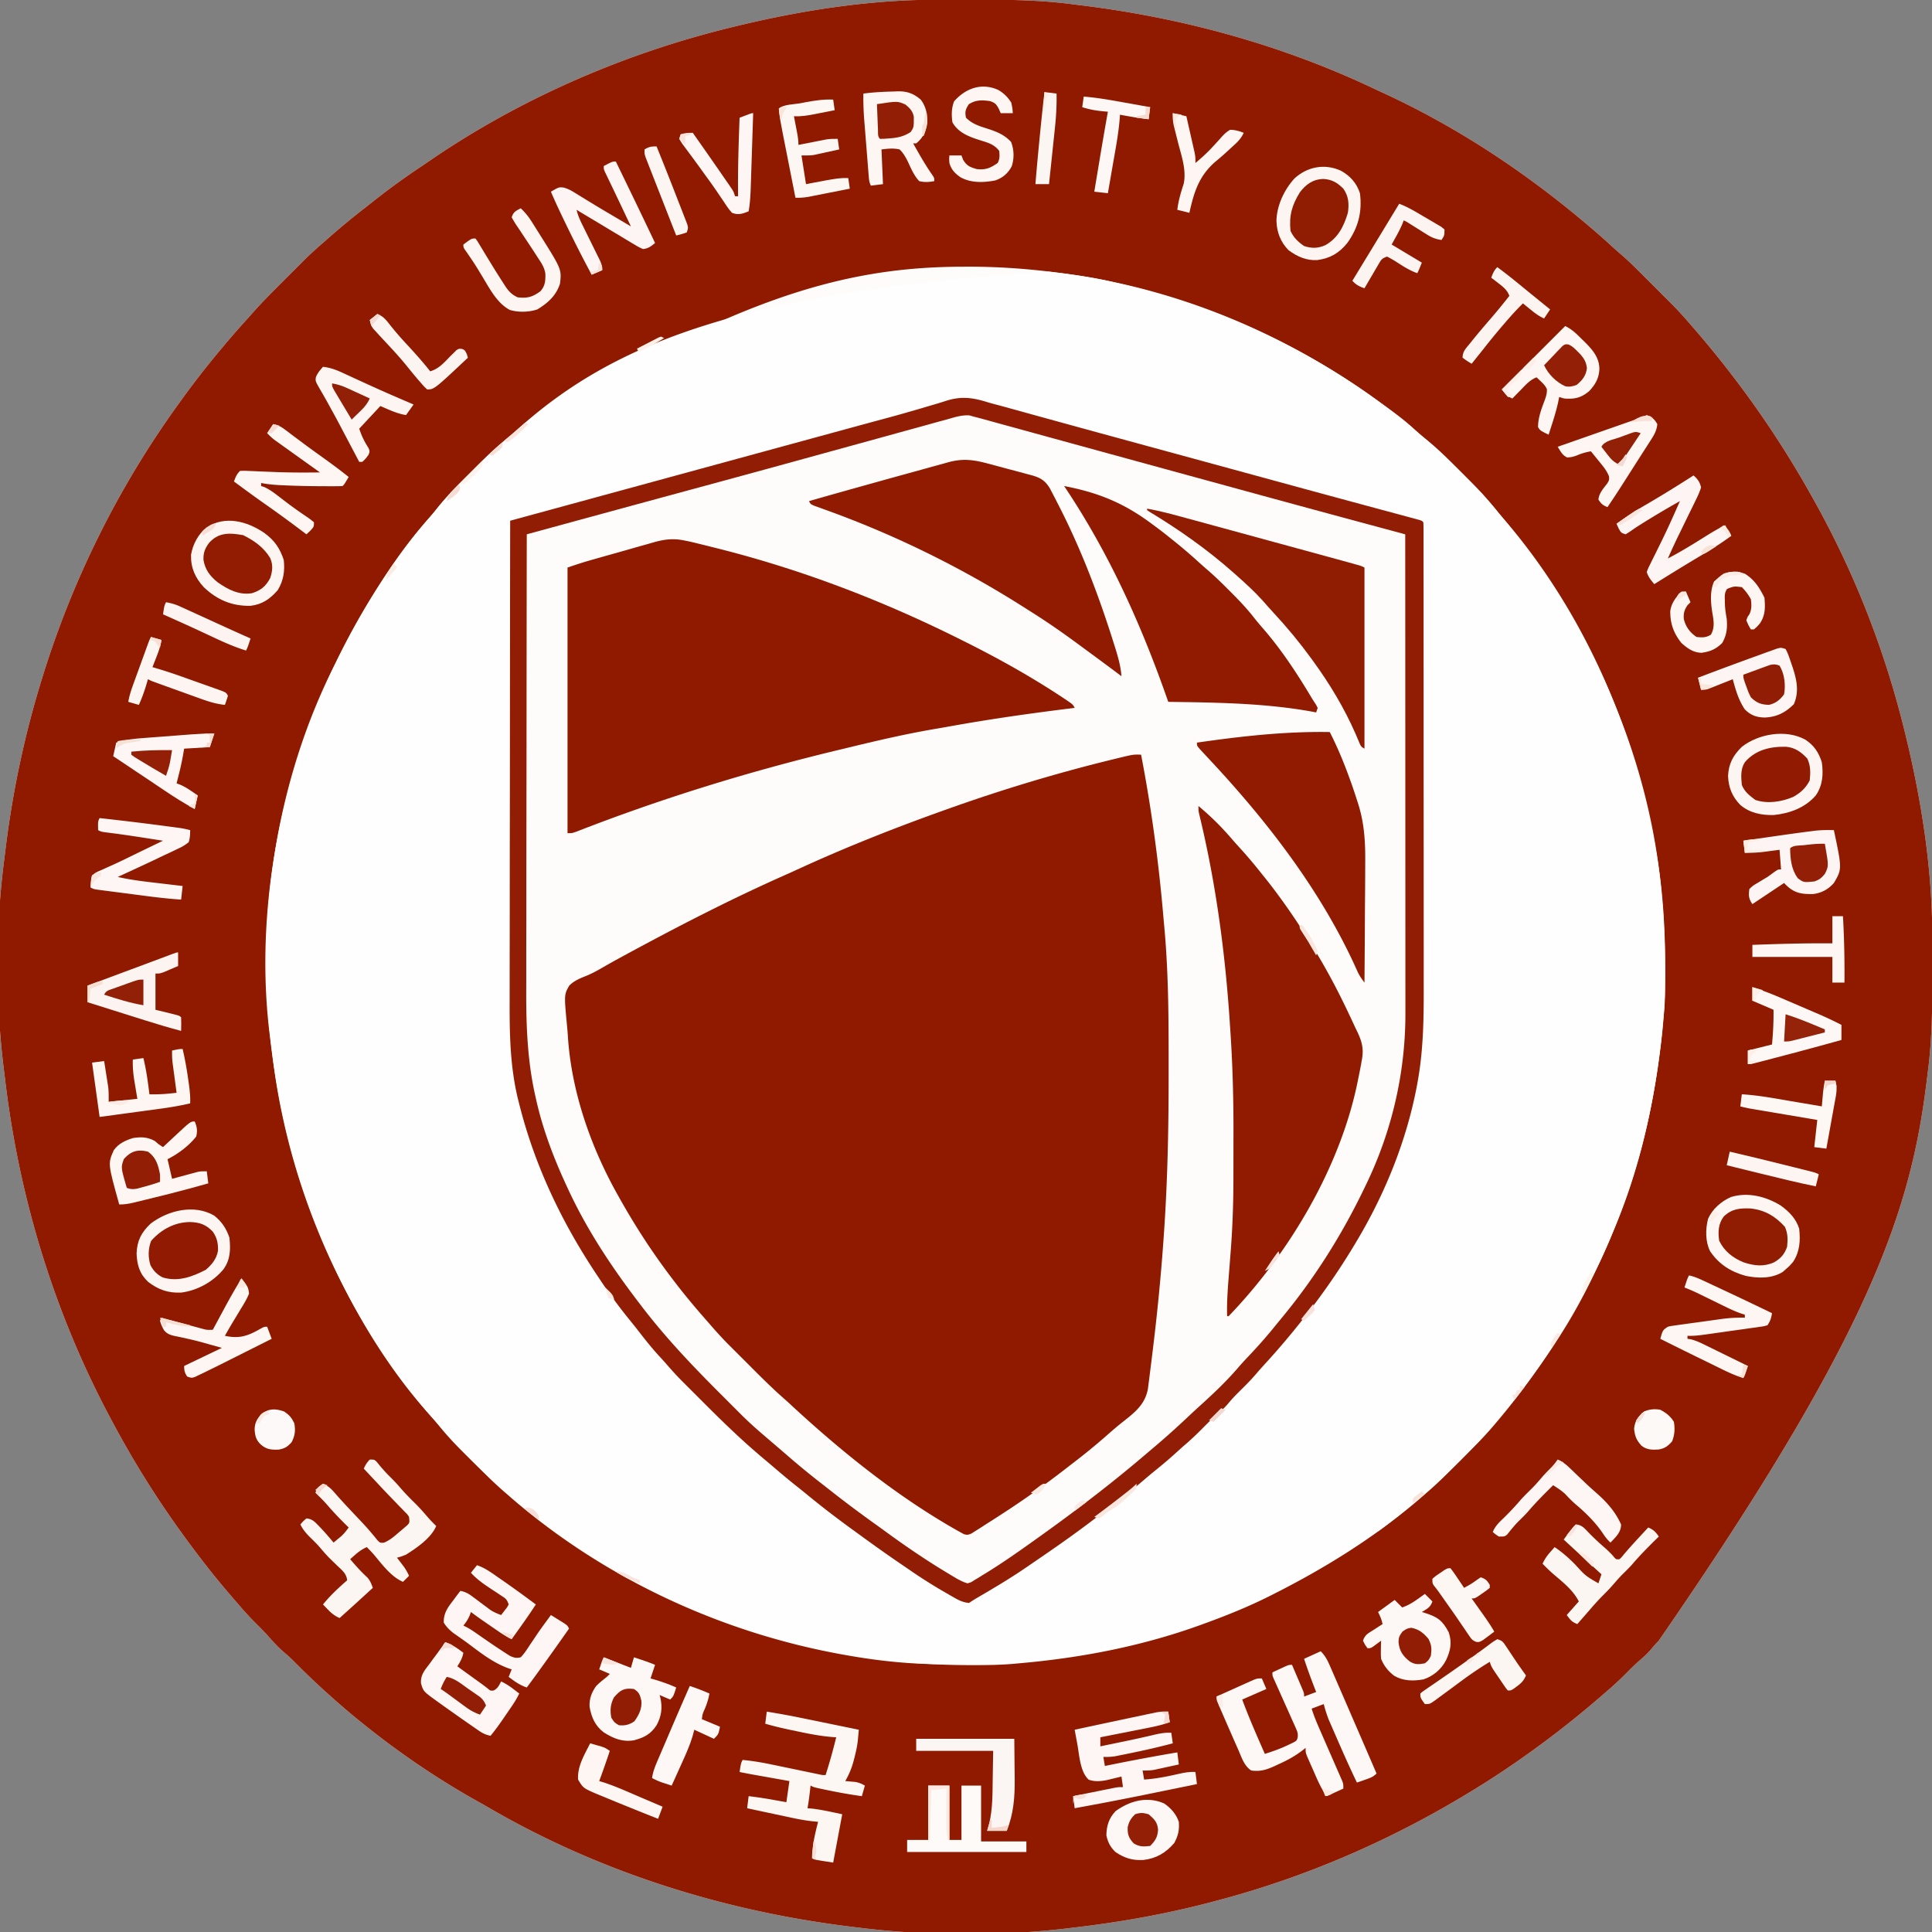 <svg xmlns="http://www.w3.org/2000/svg" width="1280" height="1280"><rect width="100%" height="100%" fill="#808080" stroke="none"/><path fill="#FEFCFB" d="m619.95-.203 4.484-.022c4.75-.019 9.502-.024 14.254-.025h2.453c22.99-.002 45.864.003 68.7 2.971 2.352.304 4.704.593 7.057.881 66.949 8.287 132.243 26.175 193.3 55.075a1059 1059 0 0 0 8.189 3.815C964.574 83.956 1007.9 112.418 1047 145c.516.43 1.031.859 1.563 1.3 6.706 5.595 13.285 11.294 19.707 17.216 2.11 1.92 4.242 3.789 6.402 5.65 4.268 3.73 8.3 7.66 12.3 11.674l2.203 2.2q2.287 2.285 4.57 4.575 3.468 3.473 6.944 6.938l4.471 4.474 2.068 2.062c4.456 4.477 8.663 9.116 12.772 13.911q1.425 1.641 2.852 3.281c29.892 34.613 55.94 71.734 78.148 111.719l1.742 3.119c26.488 47.644 46.34 98.925 59.258 151.881l.508 2.076c10.558 43.36 17.564 88.178 17.695 132.873l.022 4.485a3614 3614 0 0 1 .026 16.707c.001 22.99-.004 45.864-2.972 68.7-.304 2.352-.593 4.704-.881 7.057-10.511 84.914-37.076 167.047-177.449 370.118-1.774 1.806-3.401 3.658-5.012 5.609-2.626 3.144-5.55 5.712-8.667 8.36-2.701 2.398-5.236 4.943-7.77 7.515a210 210 0 0 1-13.5 12.5q-1.523 1.317-3.043 2.637c-14.81 12.826-30.043 24.93-45.957 36.363l-2.486 1.787c-11.901 8.516-24.022 16.59-36.514 24.213l-2.52 1.541C921.623 1219.093 865.717 1243.465 807 1259l-3.425.917c-29.41 7.814-59.176 13.21-89.37 16.819q-2.137.256-4.273.52c-46.134 5.717-95.82 5.517-141.932-.256l-4.3-.52c-84.17-10.328-166.956-36.273-240.344-79.112a350 350 0 0 0-6.114-3.466c-44.635-24.85-87.346-57.454-123.199-93.894-1.947-1.914-3.958-3.684-6.043-5.446-3.908-3.352-7.243-7.088-10.64-10.949-2.414-2.673-4.921-5.21-7.485-7.738-4.174-4.136-8.07-8.4-11.875-12.875q-1.407-1.63-2.816-3.258c-5.876-6.8-11.653-13.656-17.184-20.742l-2.254-2.871C117.2 1012.283 100.056 987.198 85 961l-1.245-2.16c-3.001-5.236-5.9-10.523-8.755-15.84l-1.602-2.98C35.893 869.87 12.477 793.05 3.25 714.106a735 735 0 0 0-.746-6.007c-5.523-44.59-5.56-93.391.22-137.953.3-2.325.581-4.652.862-6.979C8.318 524.347 16.38 486.339 28 449l.614-1.98C48.508 383.083 78.786 322.273 118 268l1.762-2.449A583 583 0 0 1 145 233c.491-.59.983-1.18 1.489-1.79 5.288-6.341 10.666-12.593 16.231-18.695a361 361 0 0 0 4.094-4.586c6.85-7.785 14.184-15.078 21.525-22.398q3.338-3.332 6.667-6.674l4.31-4.306 1.977-1.983c4.409-4.387 8.992-8.514 13.707-12.568q1.787-1.568 3.57-3.14c7.66-6.715 15.462-13.166 23.529-19.384 2.049-1.59 4.081-3.202 6.112-4.816 9.923-7.856 20.103-15.183 30.627-22.21a523 523 0 0 0 5.709-3.888C344.933 65.165 413.933 35.269 485 18l2.067-.505C530.434 6.942 575.247-.072 619.949-.203"/><path fill="#901A00" d="m619.95-.203 4.484-.022c4.75-.019 9.502-.024 14.254-.025h2.453c22.99-.002 45.864.003 68.7 2.971 2.352.304 4.704.593 7.057.881 66.949 8.287 132.243 26.175 193.3 55.075a1059 1059 0 0 0 8.189 3.815C964.574 83.956 1007.9 112.418 1047 145c.516.43 1.031.859 1.563 1.3 6.706 5.595 13.285 11.294 19.707 17.216 2.11 1.92 4.242 3.789 6.402 5.65 4.268 3.73 8.3 7.66 12.3 11.674l2.203 2.2q2.287 2.285 4.57 4.575 3.468 3.473 6.944 6.938l4.471 4.474 2.068 2.062c4.456 4.477 8.663 9.116 12.772 13.911q1.425 1.641 2.852 3.281c29.892 34.613 55.94 71.734 78.148 111.719l1.742 3.119c26.488 47.644 46.34 98.925 59.258 151.881l.508 2.076c10.558 43.36 17.564 88.178 17.695 132.873l.022 4.485a3614 3614 0 0 1 .026 16.707c.001 22.99-.004 45.864-2.972 68.7-.304 2.352-.593 4.704-.881 7.057-10.511 84.914-37.076 167.047-177.449 370.118-1.774 1.806-3.401 3.658-5.012 5.609-2.626 3.144-5.55 5.712-8.667 8.36-2.701 2.398-5.236 4.943-7.77 7.515a210 210 0 0 1-13.5 12.5q-1.523 1.317-3.043 2.637c-14.81 12.826-30.043 24.93-45.957 36.363l-2.486 1.787c-11.901 8.516-24.022 16.59-36.514 24.213l-2.52 1.541C921.623 1219.093 865.717 1243.465 807 1259l-3.425.917c-29.41 7.814-59.176 13.21-89.37 16.819q-2.137.256-4.273.52c-46.134 5.717-95.82 5.517-141.932-.256l-4.3-.52c-84.17-10.328-166.956-36.273-240.344-79.112a350 350 0 0 0-6.114-3.466c-44.635-24.85-87.346-57.454-123.199-93.894-1.947-1.914-3.958-3.684-6.043-5.446-3.908-3.352-7.243-7.088-10.64-10.949-2.414-2.673-4.921-5.21-7.485-7.738-4.174-4.136-8.07-8.4-11.875-12.875q-1.407-1.63-2.816-3.258c-5.876-6.8-11.653-13.656-17.184-20.742l-2.254-2.871C117.2 1012.283 100.056 987.198 85 961l-1.245-2.16c-3.001-5.236-5.9-10.523-8.755-15.84l-1.602-2.98C35.893 869.87 12.477 793.05 3.25 714.106a735 735 0 0 0-.746-6.007c-5.523-44.59-5.56-93.391.22-137.953.3-2.325.581-4.652.862-6.979C8.318 524.347 16.38 486.339 28 449l.614-1.98C48.508 383.083 78.786 322.273 118 268l1.762-2.449A583 583 0 0 1 145 233c.491-.59.983-1.18 1.489-1.79 5.288-6.341 10.666-12.593 16.231-18.695a361 361 0 0 0 4.094-4.586c6.85-7.785 14.184-15.078 21.525-22.398q3.338-3.332 6.667-6.674l4.31-4.306 1.977-1.983c4.409-4.387 8.992-8.514 13.707-12.568q1.787-1.568 3.57-3.14c7.66-6.715 15.462-13.166 23.529-19.384 2.049-1.59 4.081-3.202 6.112-4.816 9.923-7.856 20.103-15.183 30.627-22.21a523 523 0 0 0 5.709-3.888C344.933 65.165 413.933 35.269 485 18l2.067-.505C530.434 6.942 575.247-.072 619.949-.203M332.405 293.805a156 156 0 0 1-4.01 3.56c-6.163 5.263-11.887 10.94-17.614 16.667a1477 1477 0 0 1-5.14 5.1c-5.943 5.914-11.517 11.91-16.74 18.478a146 146 0 0 1-4.949 5.894C259.058 371.617 239.89 404.629 223 438l-1.21 2.371C182.808 517.321 168.866 609.717 180 695l.809 6.84c11.218 90.173 51.336 178.852 112.996 245.754a156 156 0 0 1 3.571 4.023c5.169 6.054 10.758 11.67 16.394 17.283q2.495 2.49 4.982 4.989c5.577 5.58 11.218 11.018 17.248 16.111l2.922 2.563C402.21 1047.11 480.8 1083.077 563 1097l3.33.566c83.624 13.877 171.11 3.146 347.475-83.568 9.416-6.902 18.383-14.346 27.195-21.998l2.227-1.922A776 776 0 0 0 949 985l2.131-1.874c6.381-5.667 12.473-11.575 18.493-17.62q2.355-2.36 4.718-4.711C979.77 955.37 985.06 949.88 990 944l1.602-1.885c25.531-30.197 46.591-62.857 64.398-98.115l1.345-2.657c7.228-14.399 13.18-29.197 18.655-44.343l1.184-3.273c13.377-37.452 20.992-76.276 24.55-115.834q.248-2.719.554-5.43c1.004-9.257.909-18.54.9-27.838v-2.735c-.016-16.045-.708-31.907-2.188-47.89l-.21-2.477c-3.643-42.564-14.57-85.061-30.79-124.523l-1.095-2.673c-18.487-44.694-43.46-85.286-74.33-122.427q-1.49-1.796-2.963-3.608c-7.968-9.803-16.834-18.724-25.737-27.667l-1.82-1.837c-6.626-6.67-13.284-13.056-20.679-18.877-2.458-1.977-4.762-4.067-7.063-6.224C929.61 277.6 922.316 272.318 915 267l-2.076-1.513C860.274 227.269 801.28 201.429 738 187l-2.834-.659c-10.731-2.463-21.568-4.035-32.479-5.466l-3.662-.481c-19.44-2.437-38.742-3.78-58.337-3.707l-3.14.007c-78.013.258-154.998 20.236-305.142 117.11"/><path fill="#FEFEFE" d="m695 180 6.84.809c88.184 10.97 171.595 49.54 239.035 107.004l1.602 1.36c9.761 8.382 19.094 17.211 28.188 26.306 1.527 1.526 3.063 3.043 4.599 4.56 6.364 6.329 12.141 12.93 17.736 19.961q1.42 1.688 2.863 3.355C1049.328 405.177 1082.98 482.925 1097 563l.468 2.623c4.498 25.437 5.764 51.33 5.782 77.127l.002 2.68c-.02 16.69-1.075 33.007-3.252 49.57l-.257 1.994c-5.128 39.67-14.263 79.023-29.743 116.006l-1.205 2.884C1059.35 838.28 1048.915 860.38 1036 881l-1.303 2.085C1021.885 903.478 1007.727 922.77 992 941l-1.934 2.242A822 822 0 0 1 985 949l-1.874 2.131c-5.667 6.381-11.575 12.473-17.62 18.493a1786 1786 0 0 0-4.711 4.718C955.369 979.772 949.86 985.038 944 990l-2.922 2.563C911.651 1017.925 878.6 1038.526 844 1056l-2.657 1.345c-14.399 7.228-29.197 13.18-44.343 18.655l-3.273 1.184C755.33 1090.897 715.555 1098.475 675 1102l-3.049.288c-9.237.81-18.436.913-27.701.9l-2.502-.003c-91.85-.224-181.583-25.73-269.748-85.185-1.202-.857-1.202-.857-2.43-1.73-10.64-7.613-20.785-15.59-30.57-24.27q-2.124-1.845-4.25-3.687L331 985l-2.13-1.875c-6.328-5.626-12.399-11.468-18.384-17.454a1215 1215 0 0 0-4.652-4.612c-5.673-5.642-10.946-11.399-15.919-17.676-1.811-2.254-3.7-4.388-5.665-6.508C251.254 900.082 225.73 853.831 208 808l-1.253-3.239C192.363 767.088 183.595 728.032 179 688l-.36-2.875c-8.948-72.532 3.7-150.88 31.36-218.125l1.111-2.706C224.645 431.67 241.391 400.704 262 372l1.726-2.42c7.138-9.978 14.564-19.54 22.692-28.727 1.162-1.36 2.29-2.75 3.398-4.155 6.307-7.974 13.3-15.119 20.503-22.278 2.052-2.042 4.094-4.093 6.134-6.147 6.51-6.516 13.034-12.786 20.287-18.479 2.22-1.763 4.306-3.617 6.385-5.544C406.555 227.367 491.759 193.126 695 180m-60.277 84.093-2.736.74-3.025.824-3.198.867q-5.34 1.448-10.678 2.902l-7.62 2.067q-9.296 2.523-18.592 5.052l-15.159 4.12a78085 78085 0 0 0-148.868 40.608l-1.947.533-19.694 5.392C381.476 333.15 359.737 339.074 338 345a118454 118454 0 0 0-.22 148.535l-.003 3.16c-.017 16.838-.049 33.675-.086 50.513q-.056 25.957-.067 51.915-.008 15.989-.056 31.978-.03 10.996-.022 21.994c.003 4.215-.001 8.431-.023 12.647-.219 44.754 8.948 86.825 28.477 127.258l1.273 2.67c8.573 17.916 18.393 35.01 29.727 51.33l1.327 1.923c6.89 9.972 14.057 19.65 21.673 29.077l2.266 2.82A755 755 0 0 0 429 889l1.314 1.576c5.676 6.78 11.506 13.398 17.557 19.846l1.954 2.082c6.718 7.124 13.604 14.077 20.539 20.99q3.15 3.145 6.29 6.297l4.092 4.088 1.853 1.86c3.76 3.738 7.64 7.288 11.654 10.752 2.224 1.92 4.39 3.901 6.56 5.884 4.32 3.899 8.768 7.6 13.292 11.258a391 391 0 0 1 7.432 6.253c6.808 5.845 13.859 11.316 21.014 16.727a526 526 0 0 1 8.867 6.867c9.196 7.27 18.59 14.077 28.312 20.625a281 281 0 0 1 10.02 7.082c12.143 8.908 24.89 16.843 37.89 24.433q2.424 1.418 4.822 2.881l2.39 1.417 2.127 1.286c2.5.985 3.537.733 6.021-.204a170 170 0 0 0 7.063-3.812l2.104-1.196a414 414 0 0 0 38.043-24.697c2.597-1.879 5.224-3.714 7.849-5.553 14.97-10.492 29.655-21.335 43.941-32.742l2.625-2.07c5.255-4.16 10.388-8.45 15.489-12.795a478 478 0 0 1 10.386-8.572c5.382-4.377 10.442-9.056 15.508-13.79a206 206 0 0 1 7.054-6.273c4.07-3.51 7.804-7.336 11.576-11.16 2.634-2.657 5.284-5.214 8.174-7.59 3.087-2.554 5.584-5.431 8.172-8.48 2.4-2.701 4.944-5.236 7.516-7.77A210 210 0 0 0 841 901q1.317-1.523 2.637-3.043c55.583-64.182 99.682-141.397 99.483-228.472q0-2.11.003-4.22.002-5.732-.007-11.465-.005-6.207-.002-12.413 0-10.731-.008-21.463-.011-15.516-.012-31.032-.004-25.18-.019-50.357-.014-24.448-.02-48.895v-3.048l-.005-15.14Q943.034 408.724 943 346c-4.749-1.607-9.485-3.2-14.323-4.521l-2.897-.796-3.092-.84-3.345-.915q-5.493-1.502-10.988-2.998l-7.816-2.136q-9.411-2.572-18.824-5.139-7.634-2.081-15.267-4.167a5263115.874 5263115.874 0 0 1-6.595-1.801 67664 67664 0 0 0-111.571-30.371 18449 18449 0 0 1-61.337-16.737q-11.11-3.05-22.217-6.112-4.38-1.207-8.761-2.41-2.018-.556-4.035-1.114-2.73-.754-5.464-1.504l-3.075-.848c-3.339-.825-5.396-.386-8.67.502"/><path fill="#901A00" d="M756 500c6.865 35.563 11.676 71.299 14.773 107.386.221 2.548.454 5.095.689 7.642 2.895 32.07 2.805 64.176 2.788 96.347v3.33c-.014 35.235-.793 70.266-3.312 105.42l-.156 2.197c-1.703 23.95-4.056 47.783-6.97 71.616l-.264 2.18a2583 2583 0 0 1-1.778 14.284c-.15 1.194-.298 2.388-.451 3.617l-.437 3.336-.371 2.882c-2.07 11.196-9.91 16.405-18.402 23.22-3.557 2.877-6.982 5.902-10.422 8.918a406 406 0 0 1-19.644 16.054c-2.313 1.778-4.617 3.568-6.922 5.356C693.687 982.617 682.047 991.026 670 999l-2.283 1.512q-6.363 4.202-12.808 8.278-1.87 1.185-3.728 2.393a350 350 0 0 1-4.931 3.13l-2.734 1.738c-2.516.949-2.516.949-4.84.406a328 328 0 0 1-10.739-6.082l-2.288-1.355c-36.917-22.03-71.55-50.285-102.992-79.506a236 236 0 0 0-3.637-3.249c-7.963-7.015-15.425-14.519-22.916-22.03a3809 3809 0 0 0-6.891-6.885q-2.223-2.223-4.443-4.448l-2.05-2.043c-4.438-4.46-8.62-9.088-12.72-13.859a1855 1855 0 0 0-3.14-3.57c-7.245-8.263-14.219-16.675-20.86-25.43l-1.66-2.188C431.596 828.945 420.287 811.463 410 793l-1.391-2.483c-17.672-31.804-30.242-68.203-32.423-104.757a204 204 0 0 0-.517-6.141c-1.938-20.606-1.938-20.606 1.443-26.585 3.352-3.455 7.692-5.063 12.094-6.825 4.992-2.16 9.629-4.983 14.347-7.678 3.125-1.769 6.28-3.483 9.435-5.195l1.975-1.072c33.852-18.34 68.007-35.972 103.183-51.648 4.365-1.945 8.716-3.918 13.061-5.909C561.879 560.702 593.252 548.342 625 537l2.48-.887c36.027-12.87 72.597-23.92 109.77-32.988l2.076-.509c11.54-2.806 11.54-2.806 16.674-2.616M453 358l2.268.44c2.311.489 4.6 1.037 6.892 1.607l2.578.627c2.778.682 5.551 1.377 8.325 2.076l2.916.731C531.812 377.555 585.555 398.221 637 424l1.807.902c22.32 11.135 43.998 23.198 64.818 36.973l2.262 1.497c4.984 3.37 4.984 3.37 6.113 5.628l-3.572.44c-26.478 3.277-52.797 7.046-79.055 11.777-3.802.684-7.608 1.34-11.416 1.986-21.181 3.664-42.074 8.739-62.957 13.797l-2.534.613c-57.83 14.016-115.325 31.787-170.763 53.461C379 552 379 552 376 552V376c10.148-3.383 10.148-3.383 15.187-4.825l3.42-.98q7.648-2.169 15.303-4.312a1241 1241 0 0 0 8.05-2.287c3.892-1.12 7.792-2.21 11.692-3.3l3.603-1.047c6.991-1.92 12.618-2.672 19.745-1.249"/><path fill="#911E04" d="M654.058 266.406c2.758.844 5.55 1.552 8.341 2.275q3.06.84 6.117 1.69l3.455.951q4.66 1.284 9.32 2.574 5.07 1.4 10.143 2.795l2.113.582 10.899 3c16.007 4.407 32.024 8.774 48.043 13.14l12.047 3.283 14.905 4.063q17.553 4.783 35.104 9.574l17.079 4.66 14.107 3.85a19420 19420 0 0 0 79.682 21.602l6.677 1.801 3.047.814 2.73.739 2.365.635C942 345 942 345 943 346c.1 1.779.127 3.562.129 5.343l.01 3.535-.005 3.933.007 4.14q.008 5.716.004 11.433.002 6.156.01 12.312.012 12.079.012 24.158 0 9.83.006 19.66.014 27.888.012 55.776v6.086q.002 24.354.023 48.708.023 25.024.02 50.048-.001 14.04.014 28.082.014 11.973.005 23.947a4130 4130 0 0 0 .005 12.196c.041 20.423-.319 40.667-3.94 60.83l-.507 2.837C931.99 755.354 917.895 790.288 899 822l-1.503 2.525C887.349 841.453 876.21 857.503 864 873l-2.012 2.566a515 515 0 0 1-24.726 28.954 265 265 0 0 0-5.7 6.48c-3.339 3.854-6.949 7.419-10.579 10.995-2.518 2.494-4.919 5.018-7.17 7.755-2.56 3.082-5.427 5.58-8.477 8.168-2.898 2.583-5.611 5.32-8.336 8.082-3.884 3.928-7.811 7.717-12.02 11.3-2.307 1.98-4.546 4.026-6.792 6.075-4.316 3.894-8.759 7.592-13.278 11.246a441 441 0 0 0-7.649 6.417c-6.27 5.362-12.696 10.475-19.275 15.453-2.3 1.747-4.588 3.509-6.877 5.27-10.86 8.347-21.84 16.454-33.109 24.239l-2.042 1.417q-6.006 4.166-12.048 8.28a985 985 0 0 0-3.71 2.543c-10.71 7.373-21.836 13.972-33.078 20.498-1.74 1.035-3.438 2.14-5.122 3.262-3.665-.346-6.386-1.558-9.555-3.371l-2.589-1.475-2.731-1.591-2.839-1.64a329 329 0 0 1-21.473-13.671 772 772 0 0 0-5.657-3.861c-9.398-6.389-18.637-12.99-27.818-19.686q-2.361-1.721-4.727-3.437c-10.571-7.664-20.865-15.57-30.93-23.887a474 474 0 0 0-6.868-5.506c-5.465-4.36-10.788-8.884-16.105-13.422q-2.537-2.155-5.087-4.297c-6.151-5.193-12.165-10.51-18.035-16.02l-2.084-1.955c-7.126-6.72-14.08-13.608-20.996-20.545q-3.145-3.15-6.297-6.29l-4.088-4.092-1.86-1.853c-3.741-3.762-7.293-7.646-10.759-11.664-1.871-2.164-3.811-4.26-5.752-6.362-4.545-5.037-8.711-10.317-12.863-15.676a374 374 0 0 0-5.867-7.367c-7.18-8.798-13.743-17.871-20.02-27.332l-1.354-2.022c-23.565-35.245-41.588-73.097-51.833-114.29l-.722-2.832c-5.088-21.233-5.523-42.385-5.44-64.084.014-4.291.01-8.583.007-12.874q-.001-11.115.025-22.228c.024-10.712.032-21.424.036-32.136q.01-26.078.055-52.157a57412 57412 0 0 0 .075-69.476c.031-43.3.084-86.6.151-129.901l1.86-.507 64.235-17.519c51.093-13.934 51.093-13.934 102.185-27.871l12.472-3.403 2.023-.552 31.343-8.55 10.2-2.785a6785 6785 0 0 1 19.306-5.246c14.56-3.932 14.56-3.932 29.04-8.138a1318 1318 0 0 1 10.222-3.015 319 319 0 0 0 6.526-2.045c9.815-2.968 17.09-1.908 26.646 1.037m-26.396 11.388-3.462.944c-3.15.86-6.296 1.733-9.442 2.61-3.359.932-6.722 1.851-10.084 2.771a7048 7048 0 0 0-17.285 4.763c-8.288 2.294-16.579 4.574-24.871 6.85l-11.383 3.126-2.275.625a23130 23130 0 0 0-15.962 4.391 14672 14672 0 0 1-52.804 14.454l-3.078.836q-8.723 2.367-17.447 4.73-11.32 3.071-22.64 6.145l-2.298.624c-17.248 4.684-34.49 9.387-51.732 14.09l-11.509 3.14L349 354a140032 140032 0 0 0-.167 142.914q-.021 23.79-.064 47.58-.043 24.458-.051 48.916-.005 15.06-.042 30.12-.023 10.365-.017 20.728c.002 3.97 0 7.941-.017 11.912-.092 23.528.821 46.98 6.046 70.018l.772 3.479c4.605 19.966 11.89 38.798 20.54 57.333l1.292 2.772C389.856 816.412 406.12 840.682 424 864l1.39 1.82c15.852 20.692 33.743 39.494 52.18 57.88q3.489 3.484 6.97 6.976l4.515 4.512 2.061 2.067c4.468 4.446 9.096 8.648 13.884 12.745l1.807 1.556q2.405 2.07 4.818 4.132c3.641 3.112 7.28 6.226 10.898 9.367a523 523 0 0 0 22.555 18.453c2.065 1.603 4.119 3.218 6.172 4.836 9.66 7.592 19.486 14.898 29.487 22.034 2.298 1.647 4.584 3.308 6.868 4.974 12.7 9.257 25.564 18.021 39.02 26.148l2.587 1.567 2.452 1.464 2.17 1.3c2.4 1.296 4.535 2.42 7.166 3.169 2.31-.646 2.31-.646 4.492-2.086l2.6-1.547 2.783-1.742 2.923-1.781c11.047-6.825 21.652-14.283 32.202-21.844l2.566-1.832c9.238-6.599 18.394-13.3 27.434-20.168l1.9-1.436a907 907 0 0 0 42.485-34.187q2.496-2.126 5.006-4.236c7.543-6.38 14.827-12.99 22.015-19.766a551 551 0 0 1 8.251-7.608c8.876-8.039 17.596-16.347 25.347-25.49 2.277-2.598 4.639-5.105 7.01-7.617 6.296-6.674 12.263-13.484 17.986-20.66q1.487-1.803 2.98-3.602C870.894 846.925 889.152 817.98 904 787l1.073-2.207c17.168-35.525 26.139-74.363 26.047-113.802q0-2.063.003-4.127.002-5.62-.007-11.24-.005-6.08-.002-12.16 0-10.516-.008-21.033-.011-15.204-.012-30.41-.004-24.672-.019-49.345-.014-23.958-.02-47.917v-2.986l-.005-14.834Q931.034 415.47 931 354l-2.184-.589-31.575-8.514a17727 17727 0 0 1-60.053-16.3l-2.573-.702a22559 22559 0 0 1-18.666-5.109l-3.968-1.086q-10.254-2.807-20.508-5.611a85267 85267 0 0 1-77.2-21.149l-20.027-5.494q-9.255-2.538-18.507-5.084-5.629-1.547-11.259-3.09-2.574-.707-5.147-1.416-3.48-.96-6.962-1.911l-2.018-.56A283 283 0 0 0 645 276l-2.752-.796c-5.127-.322-9.677 1.207-14.586 2.59"/><path fill="#901B01" d="M794 534c8.063 6.661 15.431 14.003 22.23 21.95 2.008 2.326 4.075 4.592 6.145 6.862a320 320 0 0 1 12.285 14.51 993 993 0 0 0 2.875 3.583C847.098 592.803 855.75 605.161 864 618l1.193 1.853c2.348 3.67 4.59 7.396 6.807 11.147l1.27 2.117c6.607 11.056 12.578 22.35 18.168 33.946l.887 1.837A782 782 0 0 1 898 681c.512 1.052 1.024 2.105 1.55 3.19 3.129 6.77 4.054 11.446 2.575 18.747l-.474 2.712A322 322 0 0 1 900 714l-.526 2.632C887.928 773.438 854.02 830.432 814 872h-1c-.307-10.355.63-20.625 1.438-30.937q.309-3.967.61-7.935.187-2.446.381-4.893c1.207-15.769 1.732-31.522 1.739-47.333l.01-5.312q.009-5.532.007-11.065 0-5.547.02-11.095c.09-24.225-.506-48.264-2.205-72.43l-.365-5.577q-.425-6.371-.947-12.736l-.183-2.246c-3.363-40.66-9.397-81.64-19.065-121.288C794 537 794 537 794 534M656.266 307.582l2.896.774q3.012.81 6.02 1.627c3.069.83 6.142 1.64 9.216 2.449q2.935.792 5.868 1.588l2.778.723c6.061 1.679 9.143 3.319 12.52 8.793l1.502 2.882 1.704 3.26 1.793 3.51.933 1.82c14.884 29.073 26.459 59.55 36.254 90.68l.645 2.034c2.127 6.745 4.071 13.209 4.605 20.278l-1.438-1.082c-7.645-5.743-15.34-11.417-23.048-17.073a4147 4147 0 0 1-4.871-3.58c-9.92-7.294-19.968-14.284-30.389-20.845a1082 1082 0 0 1-4.606-2.918c-41.358-26.327-85.589-48.12-131.709-64.722l-1.997-.727q-2.681-.972-5.367-1.93C537 334 537 334 536 332c12.984-3.724 25.989-7.373 39-11l3.847-1.074a5044 5044 0 0 1 23.18-6.416q5.336-1.46 10.664-2.946 5.092-1.421 10.197-2.805c1.868-.51 3.733-1.036 5.597-1.561 10.371-2.787 17.557-1.37 27.78 1.384M705 322c22.578 4.339 39.44 11.157 58 25l2.13 1.563c3.7 2.723 7.304 5.541 10.87 8.437l2.867 2.29a330 330 0 0 1 15.551 13.374 341 341 0 0 0 6.293 5.531c4.765 4.163 9.256 8.58 13.726 13.055l2.55 2.551c4.965 5.015 9.662 10.052 13.997 15.625 1.89 2.413 3.867 4.73 5.88 7.04 12.198 14.062 22.326 29.508 31.875 45.454 1.025 1.69 2.1 3.35 3.19 4.998L873 469l-1 3-2.855-.55c-31.311-5.656-63.425-6.021-95.145-6.45l-1.003-2.86C755.59 412.63 734.312 365.68 705 322M881 485c5.13 10.031 9.373 20.273 13.188 30.875l1.222 3.358c1.261 3.57 2.434 7.163 3.59 10.767l.654 1.988c4.449 13.82 5.013 26.748 4.834 41.18q-.014 3.39-.021 6.78c-.019 5.88-.068 11.76-.124 17.64-.051 6.027-.074 12.055-.099 18.082A7915 7915 0 0 1 904 651c-1.924-2.519-3.52-4.838-4.805-7.738l-.997-2.199-1.073-2.375c-23.286-50.206-58.002-95.044-95.622-135.29a1307 1307 0 0 1-4.253-4.586l-2.484-2.667C793 494 793 494 793 492c29.39-4.208 58.243-7.502 88-7"/><path fill="#901C02" d="M760 337c9.115 1.595 17.987 4.075 26.902 6.516l4.994 1.358q6.65 1.81 13.3 3.627 6.87 1.875 13.74 3.746 12.255 3.34 24.51 6.689 8.16 2.229 16.32 4.455 9.207 2.51 18.413 5.03l6.497 1.776q4.41 1.206 8.82 2.416l2.57.701c5.704 1.571 5.704 1.571 7.934 2.686v120c-2.533-1.267-2.671-2.155-3.742-4.734l-1.023-2.398-1.11-2.618c-7.524-17.182-17.11-33.091-28.125-48.25l-1.207-1.666c-7.773-10.677-16.125-20.767-25.113-30.432-2.399-2.597-4.73-5.24-7.055-7.902-5.482-6.096-11.504-11.559-17.625-17l-1.692-1.509c-17.269-15.313-36.152-28.618-55.91-40.53L760 338z"/><path fill="#FDF8F6" d="M875 1094c3.35 3.35 4.838 6.692 6.668 10.96l1.068 2.445c1.157 2.654 2.304 5.312 3.452 7.97l2.395 5.506a6340 6340 0 0 1 6.184 14.267q2.408 5.568 4.822 11.132Q905.81 1160.632 912 1175c-2.408 2.408-4.422 3.008-7.625 4.125l-3.04 1.07L899 1181c-4.531-9.392-8.764-18.915-12.93-28.474q-.877-2.016-1.761-4.03-1.263-2.885-2.516-5.777l-1.484-3.408c-1.35-3.416-2.36-6.767-3.309-10.311l-8 3c1.708 5.556 4.017 10.793 6.352 16.105l2.578 5.916q2.027 4.644 4.062 9.283a3862 3862 0 0 1 3.922 8.989l1.24 2.813 1.134 2.61 1.004 2.293C890 1182 890 1182 890 1185l-11 5c-3.872-5.163-6.117-10.67-8.687-16.562l-1.55-3.483-1.462-3.334-1.339-3.049C865 1161 865 1161 865 1158l-1.398 1.141c-5.223 4.107-10.546 7.036-16.602 9.734l-2.578 1.219c-5.39 2.43-9.504 3.735-15.422 2.906-4.735-2.958-6.528-8.997-8.687-13.937l-1.299-2.917c-1.35-3.044-2.683-6.094-4.014-9.146l-1.34-3.053q-1.901-4.345-3.785-8.697l-1.182-2.722-1.076-2.512-.95-2.21C806 1126 806 1126 806 1124q5.68-2.574 11.37-5.127 1.936-.87 3.868-1.746c1.852-.84 3.707-1.671 5.563-2.502l3.38-1.523C833 1112 833 1112 836 1112l3 7-16 7c4.522 12.21 9.756 24.087 15 36 5.325-1.692 10.464-3.49 15.5-5.937l3.094-1.465c2.504-1.335 2.504-1.335 3.147-3.448.31-2.573-.132-3.8-1.188-6.152-.34-.774-.68-1.549-1.032-2.346l-1.142-2.504-1.148-2.591c-1.212-2.732-2.44-5.457-3.668-8.182a3501 3501 0 0 1-3.658-8.203 1000 1000 0 0 0-2.287-5.102l-1.042-2.326-.924-2.05C843 1110 843 1110 843 1108q2.685-1.256 5.375-2.5l3.023-1.406C854 1103 854 1103 856 1103c1.34 3.123 2.67 6.248 4 9.375l1.156 2.695 1.094 2.578 1.016 2.38C864 1122 864 1122 864 1124l8-3-.988-2.527c-2.503-6.447-4.892-12.89-7.012-19.473z"/><path fill="#FCF6F3" d="M245 967c3 0 3 0 4.578 1.504l1.672 2.058c2.32 2.774 4.661 5.413 7.25 7.938a117 117 0 0 1 6.875 7.375c3.292 3.824 6.827 7.345 10.418 10.887 2.695 2.732 5.2 5.596 7.7 8.508 1.746 2.005 3.589 3.888 5.507 5.73-3.254 7.903-12.887 14.516-20 19-3.5 1.375-3.5 1.375-6 2l1.242 1.61 1.633 2.14 1.617 2.11c1.4 1.987 2.487 3.938 3.508 6.14l-4 4c-7.981-3.34-14.033-11.842-19.527-18.309-1.428-1.639-2.918-3.173-4.473-4.691-2.992 1.364-5.29 2.95-7.75 5.125l-1.86 1.633L232 1033c3.633 4.342 7.324 8.384 11.484 12.227 1.801 2.107 2.61 4.17 3.516 6.773a2334 2334 0 0 1-22 20c-3.215-1.408-5.322-3.103-7.75-5.625l-1.86-1.914L214 1063c4.82-5.963 10.225-10.967 16-16-.405-4.473-3.549-6.84-6.625-9.75a1296 1296 0 0 1-3.305-3.219l-1.612-1.574c-2.41-2.409-4.6-4.99-6.802-7.586-1.878-2.122-3.875-4.082-5.906-6.059-2.782-2.733-4.988-5.287-6.75-8.812 1.75-2.062 1.75-2.062 4-4 3.661.294 5.399 2.05 7.875 4.625l2.086 2.164c2.769 3.002 5.424 6.073 8.039 9.211q1.662-1.368 3.313-2.75c.614-.51 1.23-1.02 1.863-1.547 1.883-1.758 3.34-3.602 4.824-5.703l-1.723-1.687c-4.396-4.346-8.612-8.758-12.636-13.45-2.424-2.753-5.016-5.302-7.641-7.863 1.133-3.4 2.125-4.053 5-6 3.437 1.452 5.333 3.244 7.75 6.063 4.983 5.684 10.15 11.178 15.36 16.656 2.989 3.153 5.954 6.301 8.745 9.633l2.333 2.773 1.917 2.383c1.792 1.709 1.792 1.709 4.176 1.597 3.96-1.61 6.832-4.127 10.031-6.918l1.956-1.619 1.845-1.588 1.681-1.44c1.617-1.739 1.617-1.739 1.206-5.54-1.122-1.746-1.122-1.746-2.754-3.328l-1.82-1.902-1.988-2.02-4.102-4.266-2.153-2.22c-3.582-3.715-7.099-7.492-10.62-11.264l-3.81-4.062L241 973c1.152-2.468 2.048-4.048 4-6"/><path fill="#FDF7F4" d="M508 1134a544 544 0 0 1 23.89 4.383l3.245.664q5.058 1.036 10.115 2.078l6.918 1.418q8.417 1.726 16.832 3.457-.221 2.37-.448 4.738l-.252 2.665c-.422 3.655-1.196 7.163-2.112 10.722l-.525 2.078c-1.324 5.021-3.054 9.325-5.663 13.797l1.828.148 2.422.227c.789.07 1.578.14 2.39.21 2.446.43 4.208 1.201 6.36 2.415l-2 7c-7.798-1.064-15.487-2.448-23.187-4.062l-2.539-.529c-6.02-1.282-6.02-1.282-8.274-2.409-.09.87-.09.87-.184 1.758-.476 4.443-1.026 8.841-1.816 13.242l3.625.313c6.521.834 12.947 2.31 19.375 3.687l-6 32c-13-2-13-2-14-3 .063-8.193 2.003-16.102 4-24l-3.926-.385c-4.828-.538-9.52-1.436-14.265-2.463l-2.518-.533q-3.928-.837-7.854-1.681-2.685-.573-5.369-1.143-6.536-1.391-13.068-2.795l1-8c5.709.668 11.345 1.538 17 2.563l2.348.42q2.826.506 5.652 1.017l2-14-5.95-1.059-15.437-2.75-3.475-.618A400 400 0 0 1 490 1174c.875-5.75.875-5.75 2-8 6.59.635 12.959 1.702 19.434 3.066l2.906.601q4.55.944 9.097 1.896 4.587.955 9.173 1.905 2.843.59 5.686 1.185l2.58.537 2.274.475c1.865.394 1.865.394 3.85.335 2.629-8.273 4.972-16.56 7-25l-1.888-.115c-8.11-.606-15.916-2.127-23.862-3.822l-3.863-.803c-5.87-1.234-11.635-2.567-17.387-4.26z"/><path fill="#FDF6F4" d="m774 1134 1 7c-5.042 1.833-10.087 2.921-15.336 3.945l-2.665.53q-4.185.83-8.374 1.65l-5.7 1.129q-6.96 1.379-13.925 2.746v6q5.438-1.122 10.875-2.25c1.085-.225 2.169-.45 3.286-.68 5.097-1.061 10.189-2.136 15.265-3.293l2.455-.56q2.25-.516 4.495-1.048c3.61-.83 6.917-1.363 10.624-1.169l1 7c-9.666 2.579-19.382 4.767-29.187 6.75l-3.293.675-3.125.622-2.786.557c-2.58.392-5.004.468-7.609.396l1 6 1.93-.396c15.316-3.128 30.654-6.016 46.07-8.604l1 8q-4.591 1.01-9.187 2l-2.62.578-2.548.547-2.333.508c-2.473.393-4.813.429-7.312.367l1 6c7.621-.5 14.877-1.945 22.31-3.628 3.965-.88 7.597-1.63 11.69-1.372l1 8a23468 23468 0 0 1-21.588 4.425q-3.653.747-7.304 1.498A2275 2275 0 0 1 712 1198l-1-8q6.325-1.287 12.653-2.563 2.151-.435 4.303-.874 3.094-.629 6.189-1.25l3.76-.762C741 1184 741 1184 744 1184l-1-7-2.633.656-3.492.844-3.445.844c-4.314.825-7.916 1.149-12.117-.219-5.698-5.236-6.176-15.913-7.5-23.25l-.538-2.898q-.645-3.487-1.275-6.977a9357 9357 0 0 1 30.05-6.437q6.941-1.48 13.888-2.938l3.729-.795 3.485-.728 3.063-.646c2.654-.435 5.102-.543 7.785-.456M316 1037c5.22 1.688 9.416 4.836 13.875 7.938l2.519 1.737c7.643 5.296 15.153 10.766 22.606 16.325-5.099 7.835-10.54 15.415-16 23-2.993-1.417-5.678-3.059-8.406-4.934l-2.504-1.716-2.59-1.787-2.59-1.776c-3.688-2.534-7.345-5.082-10.91-7.787l-.812 2.25c-1.13 2.616-2.397 4.552-4.188 6.75l1.738.823c2.292 1.192 4.339 2.528 6.457 4.005l2.406 1.667 2.524 1.755c7.803 5.39 7.803 5.39 15.75 10.563l2.117 1.332c2.773 1.181 4.024 1.57 7.008.855 2.302-2.356 4.022-5.058 5.813-7.812q1.578-2.338 3.16-4.672l1.55-2.327c2.005-2.972 4.105-5.862 6.227-8.752l1.922-2.628L365 1070q2.723 1.68 5.438 3.375l3.058 1.898C376 1077 376 1077 377 1079c-6.304 8.974-12.64 17.923-19.062 26.813l-1.66 2.296c-2.4 3.317-4.815 6.62-7.278 9.891-4.671-1.557-8.087-4.084-12-7l2-5-1.992-.637c-9.857-3.592-17.62-9.54-25.931-15.81a223 223 0 0 0-5.534-4.002l-2.918-2.051-2.46-1.719c-2.581-2.124-4.423-3.909-6.165-6.781-.122-6.137 2.482-9.784 6.063-14.437l1.431-1.928A459 459 0 0 1 305 1054c3.353.618 5.438 1.833 8.152 3.871l2.354 1.74 2.432 1.826a931 931 0 0 0 4.777 3.56l2.129 1.598c2.303 1.5 4.578 2.467 7.156 3.405a210 210 0 0 0 2.563-3.312l1.44-1.864L337 1063c-1.181-3.544-2.031-3.965-5.078-5.96-.832-.555-1.663-1.11-2.52-1.68l-2.652-1.735c-5.377-3.53-10.414-6.841-14.75-11.625z"/><path fill="#FDF7F5" d="m400 1098 18 7 2-7c4.72 1.543 9.417 3.078 14 5l-3 9 1.941.55c5.203 1.513 10.13 3.2 15.059 5.45-1.75 5.75-1.75 5.75-4 8l-7-3 .484 1.73c1.504 6.62.79 12.287-2.484 18.27-3.83 5.918-8.22 8.196-15 10-7.665 1.258-13.564-1.2-19.98-5.25-5.698-4.276-8.173-9.966-9.399-16.89-.325-5.33 1.344-9.602 4.379-13.86 2.193-2.208 4.542-4.1 7-6l2-2-7-3c1.875-5.75 1.875-5.75 3-8"/><path fill="#FDF8F5" d="m944 1056 5 5c-1.333 4-3.496 4.838-7 7l2.23.664c8.31 2.7 11.478 4.989 15.582 12.774 2.309 6.924 1.197 12.165-1.812 18.562-3.124 6.007-8.473 10.497-14.953 12.648-6.813 1.17-13.251 1.137-19.328-2.375-3.931-2.912-6.91-6.717-8.719-11.273-.195-3.016-.195-3.016-.125-6.25l.055-3.266.07-2.484-1.46 1.094-1.915 1.406-1.898 1.406C908 1092 908 1092 906 1092c-1.687-2.312-1.687-2.312-3-5 1.361-4.083 3.48-4.887 7.063-7.187l3.347-2.168L916 1076c-.659-3.075-1.539-5.077-3-8l11-8 5 5c3.89-1.388 6.966-3.215 10.313-5.625l2.675-1.914z"/><path fill="#FDF6F3" d="M1037 216c4.598 2.3 7.415 5.084 11 8.688l1.867 1.818c5.108 5.102 9.69 10.267 9.758 17.869-.236 6.126-2.531 10.16-6.625 14.625-3.9 3.376-7.818 5.145-13 5.125l-2.062.008C1036 264 1036 264 1033 263l-.687 3.5c-1.606 7.302-4.027 14.388-6.313 21.5-5.572-2.746-5.572-2.746-7-5 0-6.267 2.192-11.906 4.36-17.72.931-2.59 1.677-4.759 1.48-7.53-1.011-2.107-2.199-3.405-3.902-5l-1.66-1.578L1018 250c-4.325 1.659-7.094 4.871-10.25 8.125l-1.68 1.707A1078 1078 0 0 0 1002 264c-3.719-1.539-4.356-2.475-7-6zM592.125 60.625l2.565-.115c6.303-.084 10.49 1.367 15.31 5.49 3.551 4.59 4.614 10.147 4.324 15.863-.818 5.39-3.021 9.667-7.324 13.137h-2c4.084 7.287 8.142 14.498 12.969 21.328C619 118 619 118 619 120c-3.517.661-6.508.873-10 0-3.615-3.846-5.573-8.807-7.812-13.535-1.543-2.907-2.811-5.18-5.188-7.465-4.343-.923-7.51-.528-12 0l1 23-8 1c-1.173-2.346-1.27-4.06-1.48-6.674l-.243-2.945-.25-3.197-.264-3.29a3992 3992 0 0 1-.547-6.913c-.275-3.505-.559-7.01-.843-10.514l-.533-6.72-.256-3.155c-.455-5.886-.666-11.689-.584-17.592 6.693-.892 13.38-1.221 20.125-1.375"/><path fill="#FCF5F3" d="M1215 550c5.429 25.722 5.429 25.722 0 35-3.753 4.249-8.25 6.678-13.867 7.336-7.555.098-12.237-.549-17.817-5.973L1182 585l-2.309 1.54L1161 599c-2.495-3.742-2.586-5.573-2-10 2.379-2.258 2.379-2.258 5.563-4.125l3.308-2.008L1171 581a178 178 0 0 0 4.125-3c2.875-2 2.875-2 4.875-2l-1-13-3.254.438-4.309.562c-.704.095-1.408.19-2.134.29-4.477.577-8.79.805-13.303.71l-1-8q7.037-1.016 14.075-2.026l4.764-.687c8.318-1.2 16.638-2.378 24.974-3.443l3.8-.487c4.174-.44 8.196-.507 12.387-.357"/><path fill="#FDF6F3" d="M129 743c1.544 3.582 1.937 6.188 1 10-4.922 6.213-11.957 11.478-19 15l3 13 4.016-1.094 5.234-1.406 2.645-.723 2.558-.683 2.349-.635C133 776 133 776 137 776l1 8c-11.598 3.293-23.23 6.381-34.946 9.222-2.478.602-4.953 1.213-7.429 1.823l-4.773 1.162-2.22.55C85.286 797.56 82.47 798 79 798c-7.557-27.094-7.557-27.094-3.625-35.937 3.05-4.368 7.661-6.494 12.625-8.063 5.5-.848 9.554-.775 14.5 1.875L105 758l3 2 2.887-2.703 3.8-3.547 1.897-1.777C126.212 743 126.212 743 129 743"/><path fill="#FDF6F4" d="M295 1088c4.671 1.557 8.087 4.084 12 7-.645 3.485-2.101 6.028-4 9l1.589 1.146 7.161 5.167 2.5 1.802 4.644 3.351a132 132 0 0 1 4.248 3.23c1.761 1.501 1.761 1.501 3.92 1.304 2.715-1.401 3.57-3.333 4.938-6 3.039 1.41 5.594 3.089 8.25 5.125l2.14 1.633L344 1122c-1.411 2.976-3.039 5.654-4.898 8.371l-1.704 2.49-1.773 2.576-1.75 2.565c-2.826 4.12-5.673 8.157-8.875 11.998-3.148-.618-5.283-1.665-7.914-3.484l-2.281-1.567-2.43-1.699-2.518-1.744a1541 1541 0 0 1-17.795-12.569l-2.273-1.622c-9.342-6.75-9.342-6.75-10.86-12.061-.407-5.21 2.136-8.334 5.196-12.316l1.477-2.026q1.456-1.992 2.938-3.963c2.207-2.946 4.33-5.948 6.46-8.949"/><path fill="#FCF6F3" d="M1044 1010c3.884.245 5.678 2.395 8.25 5.125a154 154 0 0 0 10.895 10.234c1.832 1.621 3.532 3.318 5.23 5.079 2.252 2.795 2.252 2.795 4.625 2.562 1.4-1.346 1.4-1.346 2.875-3.187 3.423-4.034 6.966-7.935 10.563-11.813l1.65-1.782q1.955-2.11 3.912-4.218c3.367 1.393 4.986 2.979 7 6l-2.379 2.344c-5.199 5.146-10.301 10.29-15.047 15.863-2.159 2.459-4.49 4.72-6.824 7.012-1.832 1.865-3.544 3.8-5.25 5.781a123 123 0 0 1-7 7.5c-3.714 3.656-7.103 7.55-10.5 11.5a3474 3474 0 0 1-3.937 4.5l-1.778 2.031L1045 1076c-3.719-1.539-4.356-2.475-7-6l8-9c-3.79-7.578-10.837-12.964-17.203-18.426-2.383-2.087-4.592-4.3-6.797-6.574 1.364-2.992 2.95-5.29 5.125-7.75l1.633-1.86L1030 1025c4.987 3.386 9.344 7.202 13.563 11.5 6.85 7.526 6.85 7.526 15.437 12.5l2-6a6795.858 6795.858 0 0 1-25-23q1.434-1.939 2.875-3.875l1.617-2.18C1042 1012 1042 1012 1044 1010"/><path fill="#FDF5F3" d="M1183 430c1.636 2.902 2.605 6.106 3.688 9.25l.946 2.745c2.732 8.365 4.467 16.103.866 24.505-5.605 5.605-11.32 8.547-19.25 8.875-5.531-.098-9.297-1.449-13.25-5.375-4.116-6.057-6.119-12.993-8-20l-1.605.643q-3.601 1.434-7.207 2.857l-2.526 1.012-2.432.957-2.237.888C1130 457 1130 457 1127 457l-2-8c12.868-4.9 25.773-9.706 38.728-14.372a958 958 0 0 0 4.164-1.515c1.956-.716 3.916-1.42 5.878-2.12l3.425-1.24C1180 429 1180 429 1183 430"/><path fill="#FEFAF8" d="M615 1183h14v36h8v-36h13v37h30v7h-79v-8h14z"/><path fill="#FDF7F5" d="M771.215 1194.813c4.447 2.958 8.097 7.124 9.785 12.187.422 5.486-.395 9.15-3 14-5.653 6.57-11.897 10.296-20.54 11.293-7.215.376-12.48-1.24-18.46-5.293-3.374-3.29-5.007-6.394-6-11 .103-6.395 1.633-11.219 6-16 9.37-6.89 21.03-10.127 32.215-5.187"/><path fill="#FDF5F3" d="M1122 315c2.758 2.382 4.23 4.409 5 8a59 59 0 0 1-3.348 7.977l-1.116 2.32a781 781 0 0 1-3.599 7.328 2618 2618 0 0 0-2.357 4.855q-2.262 4.664-4.541 9.318c-2.45 5.02-4.777 10.094-7.039 15.202 8.451-4.398 16.5-9.346 24.561-14.417 4.396-2.754 8.738-5.384 13.439-7.583l4 7c-6.994 5.227-14.375 9.691-21.873 14.146-9.79 5.822-19.46 11.833-29.127 17.854-2.252-2.688-3.882-4.646-5-8 .937-2.502.937-2.502 2.43-5.496l1.65-3.356.888-1.775c1.521-3.037 3.01-6.088 4.505-9.139l.91-1.85c2.763-5.638 5.375-11.337 7.93-17.072l1.145-2.57q1.275-2.869 2.542-5.742a589 589 0 0 0-26.406 15.703l-1.836 1.154a88 88 0 0 0-3.453 2.364c-1.388.996-2.843 1.897-4.305 2.779-3-1-3-1-4.687-4.062L1071 347c6.619-4.776 13.371-9.108 20.438-13.187 10.341-6.035 20.486-12.346 30.562-18.813M408 107c8.732 17.97 17.454 35.942 26 54-2.622 2.154-4.581 3.702-8 4-2.878-1.304-2.878-1.304-6.207-3.305l-1.813-1.075a737 737 0 0 1-5.793-3.495l-3.955-2.363a1979 1979 0 0 1-9.548-5.745c-2.306-1.393-4.62-2.774-6.934-4.154A1605 1605 0 0 1 382 139c.93 4.14 2.715 7.726 4.598 11.504l2.177 4.432q1.719 3.48 3.444 6.958 1.664 3.365 3.316 6.735l1.051 2.102c1.442 2.945 2.414 4.945 2.414 8.269l-7 3c-6.097-11.282-11.869-22.7-17.437-34.25l-.923-1.91c-3.006-6.23-5.945-12.468-8.64-18.84 5.293-3.077 5.293-3.077 8.451-2.731 2.538.728 4.4 1.614 6.639 2.997l2.347 1.43 2.5 1.554q2.662 1.627 5.325 3.25l2.814 1.723c5.03 3.057 10.103 6.04 15.174 9.027L418 150l-2.744-5.793-2.404-5.08c-2.14-4.522-4.287-9.04-6.454-13.549l-1.25-2.612q-1.198-2.5-2.404-4.997l-1.092-2.285-.969-2.014C400 112 400 112 400 110c5.75-3 5.75-3 8-3"/><path fill="#FDF6F3" d="M181 281c3.25.613 5.284 1.718 7.914 3.703l2.28 1.703 2.431 1.844 5.125 3.832 2.637 1.975c4.045 3.008 8.141 5.943 12.238 8.88 5.89 4.234 11.721 8.517 17.375 13.063-2.875 4.875-2.875 4.875-4 6-1.668.1-3.34.13-5.012.133l-3.206.006-3.47-.014-3.528-.008a591 591 0 0 1-23.034-.555l-2.718-.118c-4.414-.221-8.682-.598-13.032-1.444v2l2.035.656c3.909 1.772 7.023 4.224 10.403 6.844 4.19 3.212 8.378 6.407 12.722 9.41l1.961 1.36q1.848 1.271 3.713 2.52c1.442.996 2.812 2.095 4.166 3.21 0 3 0 3-2.5 5.688L203 354l-2.902-2.203c-7.83-5.92-15.732-11.707-23.771-17.338-7.19-5.043-14.266-10.238-21.327-15.459 1.074-2.915 1.778-4.778 4-7 2.724-.135 2.724-.135 6.203.023l3.883.157 2.061.097c3.52.164 7.04.296 10.56.43l2.132.083c9.386.353 18.77.299 28.161.21l-2.43-1.73q-4.682-3.339-9.357-6.686-2.296-1.643-4.594-3.285a4573 4573 0 0 1-7.306-5.236l-2.357-1.683-2.218-1.595-1.967-1.41c-1.737-1.349-3.253-2.786-4.771-4.375z"/><path fill="#FDF6F4" d="M66 542c14.144 1.569 28.268 3.253 42.375 5.125l3.922.517 3.664.49 3.244.435c2.32.36 4.533.812 6.795 1.433-.046 2.994-.1 5.193-1 8-2.478 1.942-4.276 3.037-7.078 4.29-.723.35-1.445.703-2.19 1.065a413 413 0 0 1-6.982 3.27q-2.287 1.093-4.57 2.195A953 953 0 0 1 91 575l-4.01 1.858A3064 3064 0 0 1 78 581c8.95 2.048 18.02 3.062 27.125 4.125l4.633.55q5.62.668 11.242 1.325l-1 9c-10.873-.686-21.652-2.167-32.449-3.584q-4.804-.628-9.61-1.244-3.052-.397-6.105-.797l-2.904-.373-2.673-.354c-.776-.1-1.553-.202-2.353-.307C62 589 62 589 60 588c.09-2.926.182-5.231 1-8 2.508-2.004 2.508-2.004 6.125-3.562q2.145-.969 4.29-1.942l2.563-1.13c5.852-2.645 11.603-5.506 17.375-8.32 3.472-1.691 6.95-3.369 10.428-5.046l1.901-.917L108 557q-6.03-.941-12.062-1.875l-3.588-.556c-7.585-1.167-15.17-2.248-22.787-3.174C67 551 67 551 65 550c-.125-5.75-.125-5.75 1-8"/><path fill="#FDF6F3" d="M1119 845c3.487.722 6.486 2.051 9.707 3.555l3.437 1.599 3.668 1.721 3.751 1.75c11.516 5.382 22.987 10.856 34.437 16.375-.547 3.375-1.055 5.082-3 8-2.265.66-2.265.66-5.11 1.063l-3.196.471-3.444.466-3.512.505c-3.578.51-7.158 1.003-10.738 1.495q-3.22.459-6.441.922l-5.871.828-2.744.387c-4.009.545-7.886 1.03-11.944.863v2l1.991.261c4.013.986 7.462 2.726 11.154 4.555l2.332 1.14a2420 2420 0 0 1 7.335 3.606l4.99 2.444q6.104 2.989 12.198 5.994c-1.875 5.75-1.875 5.75-3 8-5.016-1.524-9.57-3.615-14.258-5.922l-2.376-1.159a3967 3967 0 0 1-7.491-3.669l-4.96-2.422A2414 2414 0 0 1 1100 887c1.625-5.75 1.625-5.75 5-8 1.94-.468 1.94-.468 4.16-.778l2.53-.363 2.728-.367 2.822-.395q2.958-.41 5.918-.811c3.002-.407 6.001-.828 9-1.25q2.88-.399 5.76-.794l2.697-.379c5.18-.692 10.158-.983 15.385-.863v-2c-.85-.264-1.701-.529-2.578-.8-3.541-1.242-6.806-2.74-10.176-4.388l-1.889-.918q-2.961-1.442-5.92-2.894-2.963-1.448-5.93-2.894-2.687-1.31-5.372-2.626A118 118 0 0 0 1116 853c1.875-5.75 1.875-5.75 3-8"/><path fill="#FCF4F1" d="M118 631v9q-2.903 1.259-5.812 2.5l-3.27 1.406C106 645 106 645 103 645v24c5.22 1.275 5.22 1.275 10.441 2.543 5.448 1.346 5.448 1.346 6.559 2.457.142 3 .042 5.998 0 9-7.81-2.066-15.528-4.36-23.23-6.793l-3.384-1.063q-5.288-1.664-10.573-3.332l-7.221-2.271Q66.795 666.774 58 664v-11l4.555-1.697 34.508-12.854 3.255-1.212 3.092-1.152 2.9-1.08q3.69-1.382 7.374-2.783C117 631 117 631 118 631"/><path fill="#FCF5F2" d="M214 243c4.633.58 8.327 1.854 12.559 3.809l1.873.856a944 944 0 0 1 3.96 1.824c3.457 1.602 6.924 3.182 10.39 4.765l2.1.962c6.485 2.966 13.01 5.83 19.555 8.659l2.957 1.28Q270.696 266.58 274 268l-5 7c-6.076-.98-11.367-3.586-17-6l-14 15c1.682 5.046 3.384 8.487 6.172 12.852.828 2.148.828 2.148.062 4.312-1.269 1.887-2.486 3.38-4.234 4.836h-2l-1.478-2.804q-2.792-5.296-5.59-10.588l-2.481-4.704c-5.955-11.297-5.955-11.297-12.13-22.474l-1.57-2.779a420 420 0 0 0-2.84-4.912c-2.977-5.228-2.977-5.228-2.645-7.79 1.043-2.77 2.817-4.723 4.734-6.949"/><path fill="#FDF6F4" d="m142 486-3 9-17 1-.812 4.75c-1.114 6.16-2.603 12.197-4.188 18.25l2.2.805c2.802 1.196 5.105 2.598 7.612 4.32l2.395 1.633L131 527l-2 9c-7.033-3.77-13.64-7.974-20.25-12.437l-6.328-4.247-3.217-2.163C94.146 513.755 89.073 510.378 84 507l-5.25-3.5L75 501l2-9c6.153-2.069 12.14-2.6 18.594-3.07 1.658-.13 1.658-.13 3.35-.26q3.495-.27 6.99-.53c3.555-.264 7.11-.539 10.664-.816l6.808-.52 3.205-.245c5.146-.38 10.229-.653 15.389-.559"/><path fill="#FDF6F3" d="M1091 275c3.381 1.2 5.29 2.848 7 6-.358 4.611-2.602 7.971-5.062 11.75l-1.298 2.033q-1.468 2.294-2.943 4.583c-1.913 2.97-3.811 5.948-5.709 8.927-11.91 18.68-11.91 18.68-17.988 27.707-3.161-1.37-3.993-1.99-6-5 .408-4.335 3.281-7.32 5.82-10.684 1.351-2.229 1.351-2.229 1.207-4.644-1.498-3.897-3.95-6.784-6.59-9.985l-1.576-1.955A727 727 0 0 0 1054 299c-3.205.567-6.016 1.337-9 2.625-2.485.939-4.058 1.376-6.75 1.438-3.248-1.534-4.362-4.085-6.25-7.063l2.15-.753q10.022-3.507 20.042-7.018 5.152-1.806 10.304-3.609l9.94-3.481q2.823-.99 5.647-1.976l3.458-1.214 3.055-1.07c2.372-.816 2.372-.816 4.404-1.879"/><path fill="#FDF7F5" d="M1161 654c6.421 2.055 12.597 4.419 18.785 7.09l2.729 1.169q2.835 1.216 5.67 2.438 4.309 1.855 8.623 3.7l5.54 2.38 2.574 1.102A257 257 0 0 1 1220 679v10a2141 2141 0 0 1-37.192 10.077q-4.291 1.125-8.581 2.257l-5.477 1.436-2.582.681C1160.23 705 1160.23 705 1158 705v-9l16-4c.726-7.717 1.102-15.25 1-23l-14-6z"/><path fill="#911C02" d="M160.496 354.695c7.682 3.17 14.54 7.894 18.656 15.235 1.757 4.29 1.574 7.848.149 12.21-2.121 4.833-4.554 7.335-9.301 9.86-6.699 2.233-12.167 1.082-18.473-1.668C145.183 386.988 139.106 382.6 136 376c-1.159-4.267-1.722-8.067-.148-12.281 5.596-9.676 14.043-11.977 24.644-9.024"/><path fill="#901C02" d="M881 119c4.839 1.732 8.165 4.748 11 9 2.624 7.872.924 14.778-2.45 22.16-2.94 5.384-6.43 10.105-12.05 12.84-5.26 1.503-9.28 1.886-14.187-.687-3.755-2.371-6.323-5.333-8.313-9.313-1.41-10.444 1.158-18.43 7-27 5.732-5.742 10.936-7.952 19-7M1174 805c4.27 3.008 8.08 6.025 10 11 .75 5.903.454 10.998-3 16-5.298 5.019-10.078 6.497-17.254 6.305-9.364-1.04-16.531-5.311-22.746-12.305-2.78-4.43-2.618-8.927-2-14 1.31-4.147 3.588-6.658 6.938-9.437 8.694-4.301 19.873-1.925 28.062 2.437"/><path fill="#901B02" d="M134.875 811.125c4.539 2.723 7.414 5.743 9.125 10.875.805 5.833.162 10.288-3.25 15.145-6.59 6.987-15.382 9.858-24.75 10.23-5.613-.12-8.628-.823-13-4.375-3.888-4.885-4.782-9.059-4.492-15.29.86-4.732 2.837-7.628 6.492-10.71 9.088-5.484 19.281-9.842 29.875-5.875M1192.379 497.785c3.003 2.25 4.958 4.889 6.621 8.215.524 5.256.665 9.645-1.687 14.438-6.108 6.767-13.126 10.129-22.215 10.765-7.637.118-12.056-.499-17.91-5.703-3.728-4.26-3.527-8.344-3.47-13.773.506-4.902 3.043-7.45 6.344-10.852 9.6-6.128 21.973-9.133 32.317-3.09"/><path fill="#FDF5F2" d="M888.262 113.035c6.257 3.473 10.481 8.128 12.738 14.965 1.582 12.44-1.124 22.863-8.375 32.996-5.437 6.705-11.302 10.118-19.883 11.32-7.237.391-13.302-2.302-19.054-6.566-5.26-5.382-7.766-11.822-8-19.312.134-10.19 5.164-20.815 12.007-28.29 8.492-7.73 19.921-9.896 30.567-5.113m-27.09 14.414c-5.27 8.557-7.204 15.432-6.172 25.551 2.135 4.507 4.918 7.174 9 10 5.005 1.668 9.25 1.595 14.063-.562 8.353-4.66 12.266-12.479 14.937-21.438.889-5.98.539-10.928-3-16-3.919-3.94-7.526-6.106-13.125-6.437-6.821.122-11.687 3.506-15.703 8.886"/><path fill="#FCF5F2" d="M1196 490c5.774 3.736 8.907 8.434 11 15 1.098 7.879.615 15.338-4 22-7.087 8.213-17.38 11.951-28 13-8.18.104-15.638-1.325-22.008-6.691-5.348-5.539-7.774-11.434-8.117-19.11.363-8.21 3.32-13.696 9.125-19.386 11.133-8.72 29.254-11.787 42-4.813m-40 15c-2.934 4.657-2.5 9.68-2 15 1.803 4.608 5.12 7.09 9 10 8.137 2.712 17.224 1.25 25-2 4.914-2.73 8.463-5.925 11-11 .521-5.228.643-9.64-1.625-14.437-3.927-4.238-8.046-7.25-13.906-7.801-10.51-.263-20.358 1.945-27.469 10.238"/><path fill="#FDF6F3" d="M1179.938 798.813c5.554 4.043 9.926 8.565 12.062 15.187.892 8.007.438 15.135-4 22-2.5 2.875-2.5 2.875-5 5l-1.875 1.688c-7.326 4.524-16.312 4.29-24.508 2.625-9.99-2.782-17.734-7.638-23.617-16.313-3.216-6.454-3.128-14.53-1.383-21.445 2.901-6.547 8.692-11.635 15.196-14.492 11.18-3.48 23.42-.335 33.124 5.75M1142 806c-3.615 4.857-3.841 10.15-3 16 3.38 7.03 9.184 11.516 16.313 14.375 6.938 2.262 13.278 3.01 20.062-.062 4.402-2.508 7.012-5.475 8.625-10.313.507-4.83.554-8.799-1.5-13.25-6.398-7.037-13.179-11.051-22.68-12.102-7.157-.314-12.53.238-17.82 5.352"/><path fill="#FDF5F2" d="M175 353c6.84 4.978 10.346 10.038 13 18 .814 7.277-.155 13.705-4 20-5.177 5.874-10.111 9.397-18.008 10.371-12.255.261-22.133-3.898-30.992-12.371-5.745-6.264-8.673-12.858-8.437-21.469 1.215-7.034 4.777-13.694 10.374-18.156 12.283-7.939 26.66-4.082 38.063 3.625m-36.5 6.695c-2.758 3.702-3.887 6.664-3.687 11.305 1.08 6.461 4.295 10.647 9.304 14.723 6.84 4.817 14.31 8.756 22.883 7.277 5.837-1.885 9.07-4.491 12-10 1.57-4.712 2-8.698.012-13.277-4.338-7.148-10.5-11.467-17.887-15.16-8.865-1.596-16.312-2.003-22.625 5.132"/><path fill="#FCF5F2" d="M141.91 805.375c4.93 3.833 8.152 8.715 10.09 14.625.852 7.737.674 14.574-4 21-6.918 8.302-17.34 14.039-28.05 15.383-8.631.329-14.932-1.875-21.763-7.07-5.69-5.321-7.412-11.21-7.687-18.875.306-8.468 3.18-13.985 9.305-19.766 11.603-8.837 28.895-13.034 42.105-5.297m-41.785 16.75c-2.005 5.123-2.094 10.731-.469 16.004 1.853 3.697 4.459 6.378 8.172 8.21 10.119 3.077 19.583-.441 28.547-5.089 4.05-3.471 7.078-7.199 8.04-12.559.181-4.916-.597-8.557-3.415-12.691-4.587-4.74-8.539-6.125-15-6.375-10.335.097-19.153 4.882-25.875 12.5"/><path fill="#FDF6F4" d="M1032 967c3.077 1.38 5.259 2.979 7.688 5.309l2.1 1.997 2.212 2.131a5258 5258 0 0 0 6.858 6.548c2.38 2.24 4.815 4.405 7.267 6.564 6.612 5.847 12.28 12.303 15.875 20.451 0 5.249-3.601 8.393-7 12-2.015-1.813-3.378-3.57-4.89-5.848-4.969-7.424-11.414-13.805-18.239-19.53-2.503-2.17-4.768-4.535-7.035-6.946-2.419-2.208-5.086-3.908-7.836-5.676-5.66 5.568-11.232 11.128-16.39 17.172-2.168 2.462-4.498 4.733-6.848 7.02-2.547 2.614-4.816 5.448-7.086 8.304C997 1018 997 1018 993 1018c-2.25-1.5-2.25-1.5-4-3 1.59-3.932 4.163-6.33 7.188-9.25 3.9-3.81 7.597-7.708 11.136-11.855 2.441-2.76 5.079-5.307 7.703-7.891 2.539-2.579 4.88-5.302 7.235-8.047 2.334-2.628 4.826-5.073 7.355-7.512 1.492-1.416 1.492-1.416 2.383-3.445"/><path fill="#FBF6F4" d="M607 1152h65l.188 20.125.082 6.258c.095 12.251-.662 23.097-5.27 34.617h-13l1.457-5.2c2.185-9.466 2.108-18.936 2.23-28.612L658 1160h-51z"/><path fill="#FDF6F3" d="M160 847c4.431 5.8 4.431 5.8 5 10-1.45 3.735-3.516 7.041-5.625 10.438l-1.66 2.775a697 697 0 0 1-3.228 5.337c-1.892 3.116-3.696 6.275-5.487 9.45 9.463 2.062 15.079.172 23.164-4.434C175 879 175 879 177 879l3 8q-8.668 4.352-17.34 8.698-2.943 1.475-5.886 2.953a8563 8563 0 0 1-8.512 4.267l-2.612 1.314A787 787 0 0 1 138 908l-2.98 1.464-2.974 1.416-2.708 1.303C127 913 127 913 124 912c-1.648-2.602-2-3.862-2-7l25-12-7.812-2.187-2.627-.748c-4.262-1.202-8.517-2.3-12.846-3.23l-2.581-.584q-2.46-.553-4.938-1.023c-3.361-.779-5.491-1.32-7.654-4.108-1.079-2.04-1.97-3.884-2.542-6.12l1-2 2.69.734q4.953 1.348 9.908 2.684 2.142.579 4.283 1.164 3.081.84 6.166 1.668l3.745 1.016c3.31.883 3.31.883 7.208.734l1.098-2.044q2.51-4.667 5.027-9.331l1.727-3.215c3.55-6.577 7.237-13.04 11.148-19.41M1156.188 380.188c6.38 4.111 9.492 9.173 12.812 15.812.533 6.268.657 11.645-3 17-2.062 2.375-2.062 2.375-4 4h-2c-1.625-2.75-1.625-2.75-3-6 .75-2.25.75-2.25 2-4 1.605-3.21 1.485-6.517 1-10-1.746-3.143-3.469-5.469-6-8-5.145-.628-5.145-.628-9.738 1.156-1.786 2.61-1.59 4.523-1.512 7.656l.078 3.258c.178 3.037.64 5.937 1.172 8.93.493 6.046.074 10.594-3 16-4.215 4.104-7.966 5.729-13.75 6.5-5.426-.164-9.317-2.95-13.25-6.5-5.172-6.44-7.517-12.967-7.395-21.203.75-5.309 3.683-9.085 7.395-12.797h3l3 7-2 2c-2.082 3.123-2.646 5.12-2.46 8.871 1.127 5.211 4.093 9.218 8.46 12.129 3.801.415 6.108.526 9.438-1.437 2.752-4.514 1.949-9.358 1.062-14.415-1.098-6.913-1.741-14.268 1.063-20.773 6.219-6.06 12.083-8.37 20.624-5.187"/><path fill="#FCF5F2" d="M345 138c2.88 2.722 5.092 5.435 7.207 8.781l1.769 2.786 1.837 2.933 1.885 2.99C372.116 178.437 372.116 178.437 371 188c-2.593 7.905-8.007 12.744-15 17-5.606 1.869-12.507 2.03-18.2.352-8.597-4.522-13.51-14.388-18.363-22.352-4.976-8.21-4.976-8.21-10.402-16.125C307 164 307 164 307 162c5.412-4 5.412-4 8-4 1.262 1.69 1.262 1.69 2.688 4.066l1.603 2.642 1.709 2.855a3840 3840 0 0 0 3.531 5.777l1.774 2.902a508 508 0 0 0 7.195 11.383l1.164 1.842c2.34 3.555 4.452 5.751 8.336 7.533 6.405.723 9.787-.218 15-4 3.212-3.627 3.399-6.914 3.333-11.568-.586-4.28-2.773-7.4-5.146-10.932l-1.477-2.313A526 526 0 0 0 350 161a2232 2232 0 0 1-4.757-7.18 338 338 0 0 0-2.977-4.425c-1.166-1.75-2.227-3.568-3.266-5.395 1.245-3.736 2.634-4.188 6-6"/><path fill="#FDF6F3" d="M661.438 59.625c3.806 2.26 6.152 4.65 8.562 8.375.813 3.875.813 3.875 1 7h-8l-1.25-2.875c-1.864-3.328-2.338-3.852-5.75-5.125-5.36-.759-9.614-.924-14.187 2.125-2.144 3.4-2.65 4.939-1.813 8.875 3.963 3.933 8.25 5.36 13.438 7 6.287 1.999 11.864 4.033 16.437 9.063a24.05 24.05 0 0 1 .434 16.066c-2.413 4.674-6.051 7.797-11.051 9.445-7.751 1.462-16.015 1.752-23.008-2.199-3.71-2.62-5.922-4.917-7.25-9.375-.187-2.875-.187-2.875 0-5h8l1.063 2.813c2.49 4.096 4.392 4.824 8.937 6.187 6.03.754 9.136-.692 14-4 1.42-2.84 1.315-4.855 1-8-3.245-4.355-7.404-5.445-12.375-7-7.32-2.313-14.71-4.924-18.625-12-.65-4.846-.667-9.295 1.125-13.875 7.65-8.67 18.256-12.545 29.313-7.5M121 695c1.532 6.535 2.691 13.042 3.625 19.688l.406 2.76c.649 4.556 1.137 8.935.969 13.552-6.977 1.66-13.93 2.777-21.035 3.727l-3.392.462q-5.318.723-10.635 1.436l-7.249.984c-5.895.802-11.792 1.596-17.689 2.391l-5-36 8-1a2193 2193 0 0 1 1.5 9.563l.434 2.712.41 2.666.38 2.428c.335 3.194.276 6.42.276 9.631l19-2c-.981-5.939-.981-5.939-1.975-11.875-.771-4.778-1.183-9.286-1.025-14.125l7-1c1.947 7.925 2.999 15.914 4 24 4.486.083 8.825-.034 13.29-.504l2.685-.28c.668-.07 1.337-.142 2.025-.216l-.275-2.032a5478 5478 0 0 1-1.225-9.155l-.434-3.198-.41-3.095-.38-2.841c-.266-2.582-.325-5.086-.276-7.679 4.75-1 4.75-1 7-1"/><path fill="#FDF7F4" d="m552 66 1 7c-3.373.676-6.749 1.34-10.125 2l-2.883.578c-4.728.92-9.148 1.683-13.992 1.422l.656 3.395.844 4.418.434 2.236C528.509 90.078 529 92.909 529 96l1.848-.367c2.78-.55 5.56-1.091 8.34-1.633l2.908-.578 2.822-.547 2.587-.508c2.535-.373 4.936-.431 7.495-.367l1 7c-3.04.677-6.082 1.34-9.125 2l-2.594.578-2.539.547-2.317.508C537 103 537 103 531 103l3 19 4.602-.875 6.023-1.125 3.027-.578c4.839-.897 9.402-1.692 14.348-1.422l1 7q-6.483 1.29-12.97 2.563-2.206.434-4.408.874-3.175.63-6.352 1.25l-3.857.762c-2.894.467-5.494.668-8.413.551q-1.873-9.468-3.735-18.94l-1.269-6.426C516.487 77.784 516.487 77.784 516 72c2.894-2.894 10.16-2.84 14.063-3.562l3.685-.71c6.18-1.15 11.964-2.034 18.252-1.728"/><path fill="#FDF8F6" d="M457 1117a144 144 0 0 1 13 5c-.62 3.634-1.63 6.795-3.062 10.188-1.478 3.302-1.478 3.302-1.938 6.812l12 5c-1 5-1 5-4 8l-13-6-1.113 4.117c-2.08 6.932-5.085 13.432-8.074 20.008l-1.694 3.766A2784 2784 0 0 1 445 1183a932 932 0 0 1-4.25-1.375l-2.39-.773c-2.226-.804-4.27-1.75-6.36-2.852.694-4.908 2.623-9.162 4.57-13.676l1.09-2.554q1.726-4.044 3.465-8.082l2.266-5.307c4.48-10.485 9.02-20.943 13.609-31.381"/><path fill="#FDF6F4" d="M499 75q-.358 11.163-.73 22.324-.175 5.184-.34 10.368-.192 5.968-.395 11.937l-.117 3.735c-.193 5.617-.448 11.096-1.418 16.636-4.12 1.629-6.798 2.63-11 1-2.145-2.267-3.793-4.832-5.5-7.437a3575 3575 0 0 0-3.18-4.672l-1.651-2.448c-2.687-3.933-5.492-7.779-8.294-11.63l-3.234-4.485a735 735 0 0 0-6.22-8.469l-1.434-1.948a311 311 0 0 0-2.68-3.586c-1.174-1.602-1.174-1.602-2.807-4.325l1-3 8-1c7.144 10.16 14.266 20.335 21.313 30.563l1.686 2.43 1.552 2.26 1.364 1.98C486 127 486 127 487 130h2l-.035-3.758c-.099-16.099.421-32.158 1.035-48.242q1.968-.753 3.938-1.5l2.214-.844C498 75 498 75 499 75"/><path fill="#FCF4F1" d="M927 135c5.727 2.13 10.817 5.231 16.058 8.34q1.762 1.04 3.536 2.06c1.712.985 3.413 1.991 5.113 2.998l3.077 1.803L957 152c0 4 0 4-2 7-3.648-.566-6.235-1.509-9.355-3.469l-2.385-1.48-2.447-1.551-4.856-3.031-2.157-1.362c-1.802-1.145-1.802-1.145-3.8-2.107l-.805 2.137c-2.014 4.826-4.661 9.292-7.195 13.863l20 12c-2 5-2 5-3 7-5.355-1.871-9.904-4.94-14.648-7.986-1.74-1.08-3.543-2.055-5.352-3.014-3.678 1.226-4.003 2.2-5.918 5.473l-1.611 2.724-1.659 2.865-1.693 2.877A1236 1236 0 0 0 904 191c-3.375-1.186-5.647-2.276-8-5l1.015-1.667C907.025 167.898 917.016 151.451 927 135"/><path fill="#FCF6F3" d="M992 1086c3.317 1.106 3.675 1.576 5.523 4.352l1.407 2.082 1.445 2.191 2.836 4.227 1.393 2.086c2.074 3.064 4.231 6.063 6.396 9.062-1.416 3.392-3.042 5.097-6 7.25l-2.125 1.578C1001 1120 1001 1120 999 1120c-1.22-1.421-1.22-1.421-2.566-3.395l-1.471-2.146-1.525-2.272-1.538-2.236c-3.761-5.534-3.761-5.534-4.9-8.951a246 246 0 0 0-18.312 12.313l-1.9 1.402q-1.923 1.422-3.843 2.845a1445 1445 0 0 1-9.695 7.128c-.877.65-.877.65-1.77 1.315-4.138 2.997-4.138 2.997-7.48 2.997-3-4.222-3-4.222-3-7 1.566-1.322 1.566-1.322 3.777-2.836l2.47-1.708 2.69-1.831 5.536-3.82 2.82-1.939a1177 1177 0 0 0 11.582-8.116l2.078-1.461a495 495 0 0 0 10.11-7.293c.643-.473 1.286-.947 1.95-1.434a304 304 0 0 0 3.612-2.706c1.617-1.188 1.617-1.188 4.375-2.856"/><path fill="#FDF7F4" d="M961 1039a125 125 0 0 1 4.625 6.5l1.273 1.879A865 865 0 0 1 970 1052c4.801-2.645 4.801-2.645 9.25-5.812L981 1045c3.412 1.137 4.119 2.043 6 5v2c-2.117 1.727-2.117 1.727-4.875 3.625l-2.742 1.914C977 1059 977 1059 975 1059l1.054 1.481q2.381 3.351 4.759 6.707l1.658 2.33c2.657 3.752 5.246 7.485 7.529 11.482a346 346 0 0 1-4.75 3.563l-2.672 2.003C980 1088 980 1088 978.001 1087.791c-2.423-.958-3.144-1.867-4.595-4.01l-1.416-2.052-1.49-2.229q-1.59-2.318-3.184-4.637c-.543-.8-1.087-1.6-1.648-2.423-2.7-3.948-5.467-7.849-8.23-11.753l-1.516-2.152-1.426-2.023-1.317-1.874a95 95 0 0 0-3.019-3.931C949 1049 949 1049 949 1046c2.117-1.824 2.117-1.824 4.875-3.687l2.742-1.887C959 1039 959 1039 961 1039"/><path fill="#FDF6F3" d="m777 75 9 2c1.007 4.415 2.004 8.832 3 13.25l.867 3.8.82 3.653.762 3.364C792 104 792 104 792 108c4.107-3.437 7.957-6.906 11.555-10.875l1.933-2.08a167 167 0 0 0 3.792-4.24c1.841-1.965 3.366-3.49 5.72-4.805 3.266.021 5.982.792 9 2-1.837 4.025-4.481 6.482-7.75 9.375q-1.763 1.626-3.523 3.254a192 192 0 0 1-7.454 6.46C794.35 116.527 791.086 127.134 788 141l-8-2c.726-6.072 2.346-11.516 4.258-17.305 1.857-9.245-1.55-18.5-3.82-27.445q-.98-3.866-1.942-7.734l-.87-3.43c-.569-2.804-.753-5.237-.626-8.086"/><path fill="#FCF4F0" d="M992 177c5.932 4.334 11.622 8.927 17.292 13.598 3.454 2.835 6.926 5.648 10.395 8.464L1027 205l-4 6c-3.522-1.564-6.271-3.695-9.25-6.125l-2.703-2.195L1009 201c-3.99 3.887-7.677 7.969-11.312 12.188l-1.738 2.01c-4.446 5.168-8.74 10.44-12.95 15.802a4253 4253 0 0 1-4.5 5.625l-2.031 2.54c-.485.605-.97 1.21-1.469 1.835-3-1.812-3-1.812-6-4 0-4.165 2.234-6.217 4.75-9.312l1.49-1.865c4.048-5.03 8.234-9.94 12.461-14.82 4.237-4.897 8.306-9.906 12.299-15.003-1.52-3.88-3.86-5.74-7.125-8.25l-2.758-2.14L988 184c1.074-2.915 1.778-4.778 4-7"/><path fill="#FDF5F2" d="m100 422 7 2c-.684 4.176-2.014 7.88-3.562 11.813-.456 1.16-.91 2.322-1.38 3.519L101 442l1.854.54a335 335 0 0 1 17.619 5.745l2.573.915q2.658.946 5.316 1.898c2.723.972 5.449 1.934 8.175 2.896q2.593.925 5.186 1.854l2.474.868c5.689 2.055 5.689 2.055 6.803 4.284-.606 2.02-1.27 4.023-2 6-5.968-.602-11.18-2.293-16.8-4.344l-2.781-.997c-2.913-1.047-5.822-2.103-8.732-3.159l-5.923-2.129a4270 4270 0 0 1-10.793-3.896l-2.183-.792C100 451 100 451 98 450l-.55 1.941c-1.513 5.203-3.2 10.13-5.45 15.059l-7-2c.747-4.648 2.297-8.89 3.906-13.293l.863-2.386q.9-2.485 1.806-4.97 1.386-3.809 2.765-7.622l2.59-7.142c1.953-5.353 1.953-5.353 3.07-7.587"/><path fill="#FDF7F5" d="M718 64c9.323.738 18.432 2.401 27.625 4.063l4.777.853Q756.202 69.952 762 71l-1 8c-6.393-.724-12.679-1.812-19-3-.03.548-.062 1.097-.094 1.661-.751 10.28-2.696 20.385-4.468 30.527l-.999 5.775Q735.226 120.983 734 128l-9-1a32620 32620 0 0 1 3.21-19.337A2766 2766 0 0 1 734 74l-2.11-.17c-5.214-.435-9.916-1.208-14.89-2.83z"/><path fill="#FEF8F5" d="M1209 716h7c1.52 4.953.492 9.275-.434 14.238l-.475 2.67c-.5 2.803-1.014 5.604-1.528 8.404l-1.026 5.713A3806 3806 0 0 1 1210 761l-8-1 2-18-4.251-.719q-7.806-1.32-15.61-2.644l-6.757-1.144q-4.855-.821-9.71-1.645l-3.053-.515-2.85-.485-2.504-.424A89 89 0 0 1 1153 733l1-8c11.008.626 21.836 2.714 32.688 4.563l5.92.998q7.197 1.213 14.392 2.439l.199-2.277.266-2.993.261-2.964A100 100 0 0 1 1209 716"/><path fill="#FDF6F3" d="M1214 607h7c.848 14.68 1.131 29.296 1 44h-8v-17h-53v-8c17.674-.65 35.31-1.167 53-1zM391 1155q2.409.68 4.813 1.375l2.707.773C401 1158 401 1158 404 1160c-2.19 6.72-4.558 13.367-7 20 1.133.347 2.266.694 3.434 1.05 7.723 2.575 15.152 5.93 22.628 9.138q2.324.99 4.647 1.982 5.648 2.41 11.291 4.83l-3 8a1721 1721 0 0 1-20-8l-3.615-1.46a992 992 0 0 1-9.45-3.889 654 654 0 0 0-5.551-2.261c-10.974-4.613-10.974-4.613-14.384-10.39-.556-8.758 4.152-16.374 8-24"/><path fill="#FCF4F1" d="M250 208c3.79 1.51 5.587 3.682 8.063 6.875a213 213 0 0 0 10.562 12.313c5.659 6.11 11.245 12.246 16.375 18.812 5.992-1.694 9.672-6.266 13.916-10.564l1.807-1.76 1.617-1.628C304 231 304 231 306.127 231.173c1.873.827 1.873.827 3.123 3.39L310 237c-22.35 21-22.35 21-27 21-1.945-1.8-1.945-1.8-4.125-4.312l-2.426-2.782a505 505 0 0 1-6.762-8.219c-3.457-4.275-7.069-8.351-10.812-12.375l-1.55-1.666-2.965-3.186a575 575 0 0 1-5.548-6.023l-1.605-1.753c-1.346-1.878-1.797-3.426-2.207-5.684z"/><path fill="#FDF9F8" d="M188.188 935.125c3.48 2.32 4.992 4.094 6.812 7.875.842 4.794.467 8.083-1.75 12.438-2.67 3.04-4.6 4.274-8.582 4.968-4.858.184-7.909-.036-11.73-3.218-3.262-3.109-3.878-5.45-4.25-10 .064-4.384 1.426-6.834 4.312-10.188 4.837-3.922 9.427-3.908 15.188-1.875"/><path fill="#FDF9F7" d="M1100 934c3.952 2.088 6.636 4.22 9 8 .747 4.504.523 8.706-1.187 12.938-2.778 3.16-4.905 4.772-9.149 5.417-4.344.242-7.646.198-11.164-2.543-3.408-3.834-4.323-6.186-4.875-11.25.55-5.22 2.637-8.114 6.625-11.437 3.646-1.491 6.905-1.811 10.75-1.125"/><path fill="#FDF4F1" d="M110 399c3.334.58 6.205 1.39 9.28 2.794l2.46 1.114 2.62 1.205 2.738 1.245a3630 3630 0 0 1 8.652 3.954q2.887 1.317 5.773 2.631 4.092 1.863 8.182 3.733A1395 1395 0 0 0 166 423c-1.875 5.75-1.875 5.75-3 8-7.42-2.284-14.296-5.318-21.312-8.625q-3.443-1.607-6.887-3.21l-3.447-1.61a1276 1276 0 0 0-14.979-6.805l-2.583-1.159Q110.897 408.294 108 407c.875-5.75.875-5.75 2-8"/><path fill="#911E04" d="M1179 441c3.287 5.384 4.146 12.873 3 19-2.715 3.724-5.498 5.928-10 7-5.382-.192-8.139-1.292-12-5-1.582-3.164-1.582-3.164-2.812-6.625l-1.27-3.477C1155 449 1155 449 1155 447c3.244-1.205 6.496-2.386 9.75-3.562l2.79-1.038 2.694-.966 2.476-.905c2.532-.585 3.886-.477 6.29.471"/><path fill="#FDF5F2" d="M435 97c4.827 11.872 9.53 23.794 14.161 35.743a1171 1171 0 0 0 1.814 4.638q1.291 3.291 2.56 6.592l.8 2.014c1.78 4.67 1.78 4.67.665 8.013-3.562 1.188-3.562 1.188-7 2a12656 12656 0 0 1-8.214-20.967 5491 5491 0 0 0-3.814-9.735q-2.196-5.593-4.378-11.193l-1.392-3.532-1.274-3.275-1.13-2.887C427 102 427 102 427 99c3.088-1.765 4.233-2 8-2"/><path fill="#FCF6F3" d="m692 61 8 1c.148 7.68-.271 15.16-1.094 22.793l-.336 3.249q-.528 5.073-1.07 10.145l-.723 6.932A8868 8868 0 0 1 695 122h-9c.727-9.05 1.56-18.088 2.438-27.125l.197-2.045c1.03-10.621 2.13-21.231 3.365-31.83"/><path fill="#FDF5F2" d="M1146 763c11.78 2.736 23.53 5.586 35.262 8.52q4.086 1.019 8.174 2.033l5.216 1.302 2.459.61c5.66 1.42 5.66 1.42 7.889 2.535l-2 8c-12.542-2.554-24.95-5.628-37.375-8.687l-6.312-1.55q-7.658-1.878-15.313-3.763z"/><path fill="#921F06" d="M1039.086 228.208c2.585 1.07 4.09 2.608 6.039 4.605l2.07 2.082c2.521 2.94 3.679 5.138 4.18 8.98-.596 4.967-2.91 7.897-6.687 11.063-2.725 1.076-4.742 1.53-7.649.972-5.989-2.673-11.286-8.017-14.039-13.91 2.23-2.374 4.487-4.72 6.75-7.062l1.922-2.05 1.875-1.923 1.714-1.793c1.739-1.172 1.739-1.172 3.825-.964M1209 559c2.627 14.777 2.627 14.777-.012 20.004-2.115 2.637-3.772 3.924-6.988 4.996-7.074.685-7.074.685-10.875-2.125-4.386-5.935-4.965-12.64-5.125-19.875 2.107-2.107 6.336-1.737 9.25-2.062l2.316-.276c3.832-.44 7.57-.778 11.434-.662"/><path fill="#921F05" d="M599.875 69.25c2.928 2.411 4.88 4.371 5.559 8.188.01 6.904.01 6.904-2.121 10.062-4.571 2.965-8.652 3.814-14.063 4.188l-3.484.261L583 92c-1.65-1.65-1.225-3.637-1.316-5.91l-.127-2.998-.12-3.154-.13-3.167q-.16-3.885-.307-7.771c13.586-2.05 13.586-2.05 18.875.25"/><path fill="#921E05" d="M98 763c5.308 3.74 6.819 8.853 8 15a83 83 0 0 1 0 5c-3.986 1.44-8.032 2.597-12.125 3.688l-3.07.824c-2.732.475-4.228.407-6.805-.512-3.917-13.476-3.917-13.476-2-19 4.7-5.374 9.126-6.66 16-5"/><path fill="#911E04" d="M934.938 1078.438c5.154.946 8.06 3.402 11.437 7.312 2.157 4.313 2.233 6.459 1.625 11.25-1.5 3-1.5 3-4 5-4.13.745-6.403.968-10.004-1.215-4.592-3.767-6.766-6.712-7.433-12.723.095-3.396.47-4.108 2.562-7.062 2.875-2 2.875-2 5.813-2.562M420 1119c3.499 2.21 3.944 3.774 4.938 7.813.419 5.359-1.559 9.246-4.625 13.562-3.304 2.322-6.286 3.056-10.313 2.625-3-1.812-3-1.812-5-5-.949-5.055-.586-8.848 1.75-13.437 4.247-4.837 6.57-6.398 13.25-5.563"/><path fill="#921F06" d="M761 1202c3.812 3.304 5.867 5.24 6.25 10.313-.329 4.851-1.867 7.304-5.25 10.687-4.57.45-6.897.648-10.875-1.687-3.331-3.626-4.177-5.87-4-10.813.959-3.835 2.098-5.723 4.875-8.5 3.624-1.208 5.333-1.027 9 0"/><path fill="#921F05" d="M296 1111c5.51 1.005 9.635 4.653 14.125 7.813l2.785 1.908 2.66 1.861 2.43 1.695c2.073 1.786 2.982 3.21 4 5.723l-4 6c-3.5-1.278-6.323-2.764-9.32-4.969-.783-.57-1.565-1.142-2.371-1.73l-2.434-1.801q-2.41-1.766-4.82-3.531l-2.141-1.58A150 150 0 0 0 292 1119c1.125-2.972 2.223-5.334 4-8"/><path fill="#94230A" d="M1183 672c8.9 2.751 17.416 6.403 26 10v2a5128 5128 0 0 1-11.812 3l-3.393.867-3.252.82-3 .762C1185 690 1185 690 1182 690z"/><path fill="#922007" d="M220 254c3.567.602 6.578 1.562 9.863 3.066l2.686 1.221 2.763 1.276 2.823 1.287q3.435 1.568 6.865 3.15c-1.584 3.356-3.321 5.535-6 8.125l-2.125 2.07L235 276l-2 2c-2.01-3.328-4.007-6.662-6-10l-1.957-3.266-1.918-3.234-1.805-3.031C220 256 220 256 220 254M1087 287l-14 21c-4.126-2.063-5.501-3.551-8.25-7.125l-2.14-2.758L1061 296c1.976-3.953 7.902-4.76 11.875-6.187l3.09-1.155 2.965-1.076 2.726-.993C1084 286 1084 286 1087 287"/><path fill="#921F06" d="M114 497q-.43 2.564-.875 5.125l-.492 2.883c-.656 3.099-1.579 6.007-2.633 8.992-6.133-3.522-12.236-7.09-18.25-10.812l-2.766-1.708L87 500v-2c9.037-.942 17.926-1.112 27-1"/><path fill="#922007" d="M95 649v17c-8.943-1.537-17.39-4.201-26-7 1.397-2.794 2.897-2.893 5.805-3.945l2.957-1.075 3.113-1.105 3.09-1.129C91.6 649 91.6 649 95 649"/><path fill="#FCE9E1" d="M615 1183h14v36h-1c-.954-4.003-1.116-7.722-1.098-11.832l.01-3.916.025-4.064q.009-2.063.014-4.124.018-5.032.049-10.064l-10 1-1 33h-1z"/><path fill="#FAE8E0" d="M753 983c0 3 0 3-2.668 5.813a337 337 0 0 1-3.52 3.187l-1.751 1.617c-3.185 2.893-6.297 5.261-10.061 7.383a240 240 0 0 0-5.352 4.11L728 1006l-3-1 2.133-1.582a896 896 0 0 0 17.492-13.356l1.829-1.43c2.285-1.8 4.488-3.574 6.546-5.632"/><path fill="#FDEEE7" d="M1008 245c0 3 0 3-1.934 5.191l-2.504 2.371c-3.2 2.907-3.2 2.907-5.562 6.438l2 1q1.532 1.469 3 3h-4l-4-5z"/><path fill="#FDEEE4" d="M1166 556v1l-8 1v5h12v1l-14 1-1-8c3.734-.879 7.168-1.09 11-1"/><path fill="#FCECE5" d="m1149 378.813 2.063-.043C1153 379 1153 379 1156 381l-2.633-.027c-6.657-.04-6.657-.04-12.496 2.652-1.575 1.89-1.575 1.89-2.82 3.879L1137 389h-2c1.352-4.423 3.199-6.404 7-9 2.644-.881 4.28-1.162 7-1.187"/><path fill="#F5D6CC" d="M656 1206h1v5l3.813-.437 2.144-.247c2.237-.288 2.237-.288 5.043-1.316l-1 4h-13z"/><path fill="#F9E7DF" d="M861 613h2c3.91 5.167 7.435 11.06 10 17l-1 3-1.39-2.414c-3.847-6.716-3.847-6.716-8.048-13.211C861 615 861 615 861 613"/><path fill="#F6DED3" d="m106 873 20 5v1c-5.569-.48-10.67-1.3-16-3v3h-2z"/><path fill="#FEF2EC" d="M320 305c0 4.199-2.21 6.124-5 9a230 230 0 0 1-8 7l-2-1z"/><path fill="#F9E5DE" d="m348 280 2 1c-4.381 4.581-8.548 8.73-14 12l-2-1z"/><path fill="#F9E5DD" d="m1086 337 2 1c-4.529 3.925-9.606 7.375-15 10l-2-1q2.342-1.659 4.688-3.312l2.636-1.864c5.045-3.439 5.045-3.439 7.676-4.824"/><path fill="#FDF0E9" d="m438 223 2 1q-2.84 1.694-5.687 3.375l-3.2 1.898A56.6 56.6 0 0 1 423 233l-1-2q3.93-2.044 7.875-4.062l2.262-1.182 2.168-1.104 2-1.031z"/><path fill="#FDF0E8" d="m1161 654 7 2-1.937 1.25c-2.273 1.928-2.665 2.864-3.063 5.75h-2z"/><path fill="#F7DFD4" d="M68 650v2l-8 3-1 9h-1v-11c7.75-3 7.75-3 10-3"/><path fill="#FBEAE3" d="m1032 967 4 2-1.687.688c-2.512 1.29-2.512 1.29-4.813 3.812-2.227 2.227-3.715 3.225-6.5 4.5l1.207-1.39c2.704-3.133 5.373-6.249 7.793-9.61"/><path fill="#F3D8D1" d="m809 933 3 1-8 8-3-1z"/><path fill="#FDEEE6" d="m1165 696-1.875.688c-2.74 1.691-3.175 3.304-4.125 6.312h5c-3.75 2-3.75 2-6 2v-9c3.133-1.044 3.99-.934 7 0"/><path fill="#F5DDD6" d="M304 321c1 2 1 2 .5 3.813-2.212 3.225-5.256 5.07-8.5 7.187.57-3.626 1.924-5.255 4.563-7.75l1.94-1.86c.495-.458.988-.917 1.497-1.39"/><path fill="#F8E4DC" d="M409 1041c3.999.571 6.597 1.873 10 4 1.654.698 3.317 1.375 5 2v2c-5.48-1.545-10.114-4.155-15-7z"/><path fill="#FDF4EB" d="m1054 843 2 1-7 14c-1.195-3.586-.745-4.197.813-7.5l1.082-2.344C1052 846 1052 846 1054 843"/><path fill="#F5DCD1" d="M135 486h7l-3 9h-5l3-1v-2h2v-5z"/><path fill="#F6E1D7" d="M93 490v1l-2.484.332-3.266.48-3.234.458c-3.07.743-4.677 1.658-7.016 3.73l1-5c5.05-1.036 9.874-1.103 15-1"/><path fill="#F8E4DC" d="m847 829 1 3-1.312 1.188c-1.82 1.81-1.82 1.81-3.125 4.375-1.702 2.654-2.764 3.19-5.563 4.437a2768 2768 0 0 1 2.813-4.25l1.582-2.39A143 143 0 0 1 847 829"/><path fill="#F8E0D7" d="M1093.5 275.813 1095 277l-1 2-3.062-.062c-3.741.059-7.25.46-10.938 1.062 4.006-2.67 8.658-5.761 13.5-4.187"/><path fill="#FCEBE4" d="M1046 1028c4.435 1.394 6.874 3.606 10 7l-1 3a1766 1766 0 0 1-4.5-4.437l-2.531-2.497C1046 1029 1046 1029 1046 1028"/><path fill="#F7E1DA" d="m870 864 1 4c-1.434 1.922-1.434 1.922-3.437 3.75l-1.997 1.86L864 875l-2-1z"/><path fill="#FAE7DC" d="M1125 449h2v4l8 1c-2.565 2.565-4.477 2.54-8 3z"/><path fill="#FBECE3" d="m261 373 2 3-7 8c0-3.413.669-4.395 2.5-7.187l1.406-2.168z"/><path fill="#F8E3DC" d="M459 88c-3 2-3 2-5 2v6l-4-4 1-3c2.928-.976 4.956-1.082 8-1"/><path fill="#FAEAE2" d="M693 983c-1.38 3.337-2.82 5.223-6 7-2.133-.426-2.133-.426-4-1a617 617 0 0 1 3.875-3l2.18-1.687C691 983 691 983 693 983"/><path fill="#FAE8E0" d="m1007 918 3 1-7 9-1-4h2l1-3h2z"/><path fill="#F8E6DF" d="M67 578v2l-2.375 1.875c-2.487 2.014-3.48 3.211-4.625 6.125.488-6.055.488-6.055 1-8 3-2 3-2 6-2"/><path fill="#F6DED6" d="M143 347c-1.261 3.784-2.588 4.132-6 6l-3 2v-3c1.46-1.387 1.46-1.387 3.375-2.687l1.898-1.325C141 347 141 347 143 347"/><path fill="#FBE9DE" d="m777 75 6 1-2.062.938c-2.18 1.858-2.18 1.858-1.981 4.265.27 2.287.607 4.536 1.043 6.797-1.671-2.962-2.327-5.37-2.625-8.75l-.227-2.422z"/><path fill="#F8E1D5" d="m1155 904 3 1c-1.875 5.75-1.875 5.75-3 8l-4-2h3z"/><path fill="#FCEEE9" d="m1016 237 2 2-5 6-4-1z"/><path fill="#F7E0D6" d="M613 75h1c.218 5.439.104 9.87-2 15h-1q-.062-3.5 0-7l1-1q.553-3.493 1-7"/><path fill="#F5DACF" d="M759 71h3l-1 8-8-1v-1l6-1z"/><path fill="#F6E0D7" d="M348 999c4 0 4 0 6.75 2.313C357 1004 357 1004 357 1007a1271 1271 0 0 1-4.5-3.437l-2.531-1.934L348 1000z"/><path fill="#F4D7CE" d="M1209 716h7l1 5-1-3c-2.437.27-2.437.27-5 1l-2 3z"/><path fill="#F7DFD7" d="M333 293c0 3 0 3-1.531 4.605l-1.969 1.582-1.969 1.606L326 302l-2-1z"/><path fill="#F9E5DD" d="m400 1098 10 4c-2.995.998-4.173 1.007-7.187.563L399 1102z"/><path fill="#F6D9D0" d="m214 983 3 1-1.875 1.25c-2.193 1.806-3.053 3.16-4.125 5.75l-2-4c2.313-2.062 2.313-2.062 5-4"/><path fill="#FBEAE2" d="M178 935v2l-3 1a396 396 0 0 0-3 5h-2c1.344-4.145 3.122-8 8-8"/><path fill="#FBEAE3" d="m1032 883 2 1-6 9-1-2c1.377-3.148 2.562-5.562 5-8"/><path fill="#FCEFE8" d="m1136 801 1 2 2 1c-4.75 4.875-4.75 4.875-7 6 1.059-3.403 2.009-6.014 4-9"/><path fill="#F9E4DA" d="m129 526 2 1-2 9-4-2 4-2z"/><path fill="#F7E2D8" d="M1137 362q-1.932 1.257-3.875 2.5l-2.18 1.406C1129 367 1129 367 1127 367c1-3 1-3 3.313-4.75 3.009-1.4 3.667-1.203 6.687-.25"/><path fill="#F6DDD3" d="m181 281 4 1c-2.312 2.5-2.312 2.5-5 5h-3z"/><path fill="#FDEEE6" d="m692 61 4 2-2 1c-.69 2.35-.69 2.35-1.125 5.063l-.508 2.785L692 74h-1z"/><path fill="#F6DAD2" d="M769 1134h5l1 7-4 1 1-6z"/><path fill="#F7DED8" d="M295 1088c4.875 1.75 4.875 1.75 6 4l-2.812-.125c-3.346-.146-3.346-.146-6.188 2.125 1.875-4.875 1.875-4.875 3-6"/><path fill="#FBEBE3" d="M401 853c4.875 4.625 4.875 4.625 6 8l-4-1z"/><path fill="#FBEBE4" d="M86 729c-2.282 2.074-3.443 2.984-6.578 3.074l-2.672-.386-2.703-.364L72 731v-1c4.724-.652 9.22-1.12 14-1"/><path fill="#FAE2D8" d="M397 174c2 2 2 2 2 5l-7 3-1-2 5-1z"/><path fill="#F7E0D8" d="M539 1220h1c1.125 6.625 1.125 6.625 0 10l1 2-3-1z"/><path fill="#F8E1DA" d="M720 1189c-1 2-1 2-2.875 2.688C715 1192 715 1192 712 1191l-1 4v-5c3.073-.91 5.801-1.089 9-1"/><path fill="#F9E4DD" d="m1044 1010 3 1h-2l-.812 1.813c-1.173 2.16-2.382 3.545-4.188 5.187l-2-1z"/><path fill="#FAEAE3" d="m717 994 3 1-8 6v-3c2.313-2.25 2.313-2.25 5-4"/><path fill="#F8E3DB" d="m942 988 2 2-8 6c0-3 0-3 1.313-4.387z"/><path fill="#FBE8E0" d="m160 847 3 4-1 2h-3l-2 1c1.875-5.875 1.875-5.875 3-7"/><path fill="#FCEAE0" d="M1142 348c2.526 2.363 3.888 3.665 5 7l-2 1-.75-1.875c-1.456-2.476-2.628-3.076-5.25-4.125z"/><path fill="#F9E5DC" d="M519.563 70.938 522 71l-1.437 1.188c-1.915 2.22-2.176 3.946-2.563 6.812h-1a177 177 0 0 1-1-7c1-1 1-1 3.563-1.062"/><path fill="#FBEAE0" d="m876 1185 8 2c-2.139 2.139-3.133 2.427-6 3z"/><path fill="#FCEDE6" d="M810 1123v8h-2l-2-7c2-1 2-1 4-1"/><path fill="#FBE9E0" d="m979 1095 2 1-4 2zm-4 3 2 1-5 4v-3z"/><path fill="#F8E2D9" d="m332 1081 8 2-1 3c-2.884-1.293-4.872-2.66-7-5"/><path fill="#F7E0D7" d="M1088 936h2c-1.293 2.884-2.66 4.872-5 7l-1-2a105 105 0 0 1 4-5"/><path fill="#F8DED4" d="m100 422 7 2-1 5c-2-2-2-2-3-4l-3-1z"/><path fill="#FAE8DF" d="M1117 392v2a125 125 0 0 1-6 4c0-3 0-3 1.313-4.687C1114 392 1114 392 1117 392"/><path fill="#F3DBD4" d="m1077 301 1 2a101 101 0 0 1-3 6l-4-1 1.875-1.812c2.262-2.196 2.262-2.196 4.125-5.188"/><path fill="#F5DBD2" d="m250 208 2 1c-1.926 2.44-3.8 4.8-6 7l-1-4z"/></svg>